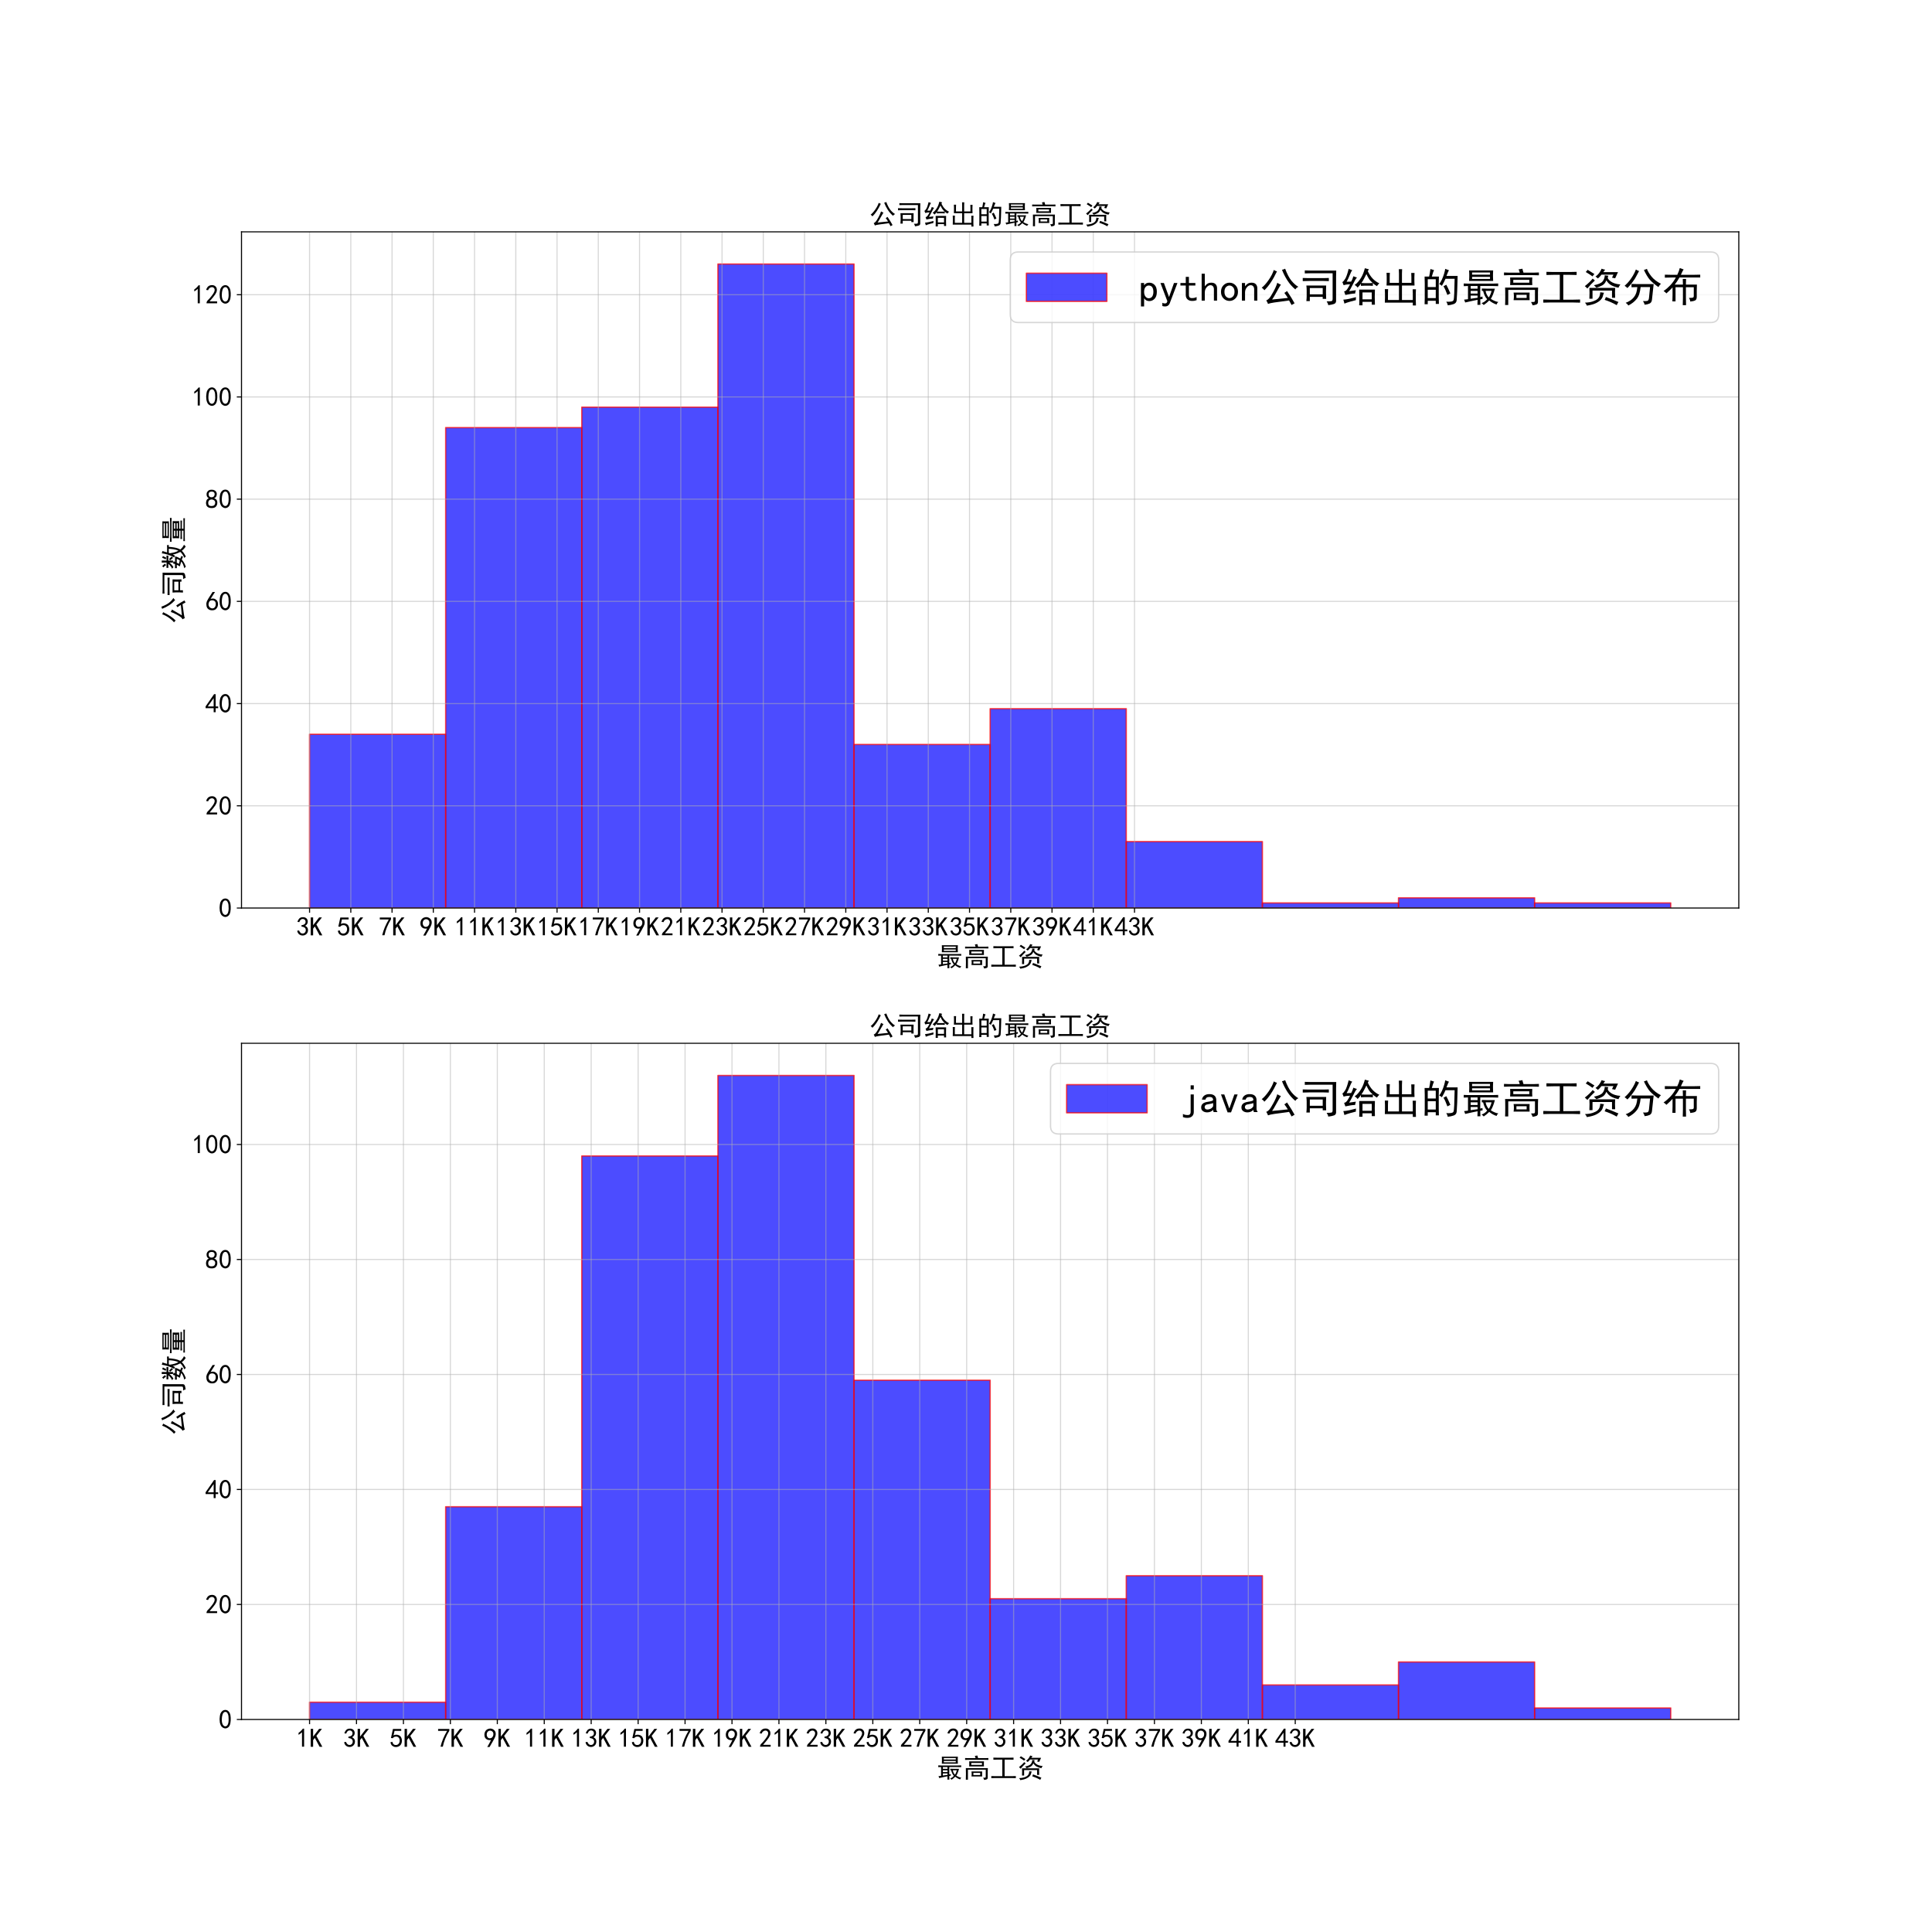 <?xml version="1.0" encoding="utf-8" standalone="no"?>
<!DOCTYPE svg PUBLIC "-//W3C//DTD SVG 1.1//EN"
  "http://www.w3.org/Graphics/SVG/1.1/DTD/svg11.dtd">
<!-- Created with matplotlib (https://matplotlib.org/) -->
<svg height="1440pt" version="1.1" viewBox="0 0 1440 1440" width="1440pt" xmlns="http://www.w3.org/2000/svg" xmlns:xlink="http://www.w3.org/1999/xlink">
 <defs>
  <style type="text/css">*{stroke-linecap:butt;stroke-linejoin:round;}</style>
 </defs>
 <g id="figure_1">
  <g id="patch_1">
   <path d="M 0 1440 
L 1440 1440 
L 1440 0 
L 0 0 
z
" style="fill:#ffffff;"/>
  </g>
  <g id="axes_1">
   <g id="patch_2">
    <path d="M 180 676.8 
L 1296 676.8 
L 1296 172.8 
L 180 172.8 
z
" style="fill:#ffffff;"/>
   </g>
   <g id="patch_3">
    <path clip-path="url(#pca35ef8d6e)" d="M 230.727 676.8 
L 332.182 676.8 
L 332.182 547.276 
L 230.727 547.276 
z
" style="fill:#0000ff;opacity:0.7;stroke:#ff0000;stroke-linejoin:miter;"/>
   </g>
   <g id="patch_4">
    <path clip-path="url(#pca35ef8d6e)" d="M 332.182 676.8 
L 433.636 676.8 
L 433.636 318.705 
L 332.182 318.705 
z
" style="fill:#0000ff;opacity:0.7;stroke:#ff0000;stroke-linejoin:miter;"/>
   </g>
   <g id="patch_5">
    <path clip-path="url(#pca35ef8d6e)" d="M 433.636 676.8 
L 535.091 676.8 
L 535.091 303.467 
L 433.636 303.467 
z
" style="fill:#0000ff;opacity:0.7;stroke:#ff0000;stroke-linejoin:miter;"/>
   </g>
   <g id="patch_6">
    <path clip-path="url(#pca35ef8d6e)" d="M 535.091 676.8 
L 636.545 676.8 
L 636.545 196.8 
L 535.091 196.8 
z
" style="fill:#0000ff;opacity:0.7;stroke:#ff0000;stroke-linejoin:miter;"/>
   </g>
   <g id="patch_7">
    <path clip-path="url(#pca35ef8d6e)" d="M 636.545 676.8 
L 738 676.8 
L 738 554.895 
L 636.545 554.895 
z
" style="fill:#0000ff;opacity:0.7;stroke:#ff0000;stroke-linejoin:miter;"/>
   </g>
   <g id="patch_8">
    <path clip-path="url(#pca35ef8d6e)" d="M 738 676.8 
L 839.455 676.8 
L 839.455 528.229 
L 738 528.229 
z
" style="fill:#0000ff;opacity:0.7;stroke:#ff0000;stroke-linejoin:miter;"/>
   </g>
   <g id="patch_9">
    <path clip-path="url(#pca35ef8d6e)" d="M 839.455 676.8 
L 940.909 676.8 
L 940.909 627.276 
L 839.455 627.276 
z
" style="fill:#0000ff;opacity:0.7;stroke:#ff0000;stroke-linejoin:miter;"/>
   </g>
   <g id="patch_10">
    <path clip-path="url(#pca35ef8d6e)" d="M 940.909 676.8 
L 1042.364 676.8 
L 1042.364 672.99 
L 940.909 672.99 
z
" style="fill:#0000ff;opacity:0.7;stroke:#ff0000;stroke-linejoin:miter;"/>
   </g>
   <g id="patch_11">
    <path clip-path="url(#pca35ef8d6e)" d="M 1042.364 676.8 
L 1143.818 676.8 
L 1143.818 669.181 
L 1042.364 669.181 
z
" style="fill:#0000ff;opacity:0.7;stroke:#ff0000;stroke-linejoin:miter;"/>
   </g>
   <g id="patch_12">
    <path clip-path="url(#pca35ef8d6e)" d="M 1143.818 676.8 
L 1245.273 676.8 
L 1245.273 672.99 
L 1143.818 672.99 
z
" style="fill:#0000ff;opacity:0.7;stroke:#ff0000;stroke-linejoin:miter;"/>
   </g>
   <g id="matplotlib.axis_1">
    <g id="xtick_1">
     <g id="line2d_1">
      <path clip-path="url(#pca35ef8d6e)" d="M 230.727 676.8 
L 230.727 172.8 
" style="fill:none;stroke:#b0b0b0;stroke-linecap:square;stroke-opacity:0.5;stroke-width:0.8;"/>
     </g>
     <g id="line2d_2">
      <defs>
       <path d="M 0 0 
L 0 3.5 
" id="m16982f07ce" style="stroke:#000000;stroke-width:0.8;"/>
      </defs>
      <g>
       <use style="stroke:#000000;stroke-width:0.8;" x="230.727" xlink:href="#m16982f07ce" y="676.8"/>
      </g>
     </g>
     <g id="text_1">
      <!-- 3K -->
      <g transform="translate(220.727 697.55)scale(0.2 -0.2)">
       <defs>
        <path d="M 3.906 19.141 
L 10.938 20.312 
Q 12.5 15.234 16.016 11.906 
Q 19.531 8.594 24.797 8.781 
Q 30.078 8.984 33.203 13.078 
Q 36.328 17.188 35.938 22.453 
Q 35.547 27.734 31.828 30.656 
Q 28.125 33.594 19.922 34.766 
L 19.922 39.844 
Q 28.125 40.625 31.828 44.141 
Q 35.547 47.656 35.156 53.312 
Q 34.766 58.984 30.078 61.516 
Q 25.391 64.062 20.109 62.109 
Q 14.844 60.156 11.719 51.172 
L 4.688 52.344 
Q 7.031 59.375 11.125 64.062 
Q 15.234 68.75 22.266 69.531 
Q 29.297 70.312 34.562 67.766 
Q 39.844 65.234 41.984 59.953 
Q 44.141 54.688 42.578 48.438 
Q 41.016 42.188 33.594 37.5 
Q 39.062 35.156 41.984 30.469 
Q 44.922 25.781 43.938 18.156 
Q 42.969 10.547 37.109 5.859 
Q 31.25 1.172 23.828 1.359 
Q 16.406 1.562 10.938 6.047 
Q 5.469 10.547 3.906 19.141 
z
" id="SimHei-51"/>
        <path d="M 47.656 1.953 
L 37.5 1.953 
L 19.531 35.156 
L 13.281 26.953 
L 13.281 1.953 
L 4.297 1.953 
L 4.297 68.75 
L 13.281 68.75 
L 13.281 39.844 
L 35.547 68.75 
L 46.094 68.75 
L 25.391 42.578 
z
" id="SimHei-75"/>
       </defs>
       <use xlink:href="#SimHei-51"/>
       <use x="50" xlink:href="#SimHei-75"/>
      </g>
     </g>
    </g>
    <g id="xtick_2">
     <g id="line2d_3">
      <path clip-path="url(#pca35ef8d6e)" d="M 261.471 676.8 
L 261.471 172.8 
" style="fill:none;stroke:#b0b0b0;stroke-linecap:square;stroke-opacity:0.5;stroke-width:0.8;"/>
     </g>
     <g id="line2d_4">
      <g>
       <use style="stroke:#000000;stroke-width:0.8;" x="261.471" xlink:href="#m16982f07ce" y="676.8"/>
      </g>
     </g>
     <g id="text_2">
      <!-- 5K -->
      <g transform="translate(251.471 697.55)scale(0.2 -0.2)">
       <defs>
        <path d="M 8.594 20.703 
Q 11.328 10.156 17.969 8.984 
Q 24.609 7.812 28.703 10.344 
Q 32.812 12.891 34.562 16.984 
Q 36.328 21.094 36.125 26.172 
Q 35.938 31.25 33.391 34.766 
Q 30.859 38.281 26.953 39.453 
Q 23.047 40.625 18.156 39.453 
Q 13.281 38.281 10.156 33.984 
L 3.516 34.766 
Q 4.297 37.109 10.938 68.359 
L 41.797 68.359 
L 41.797 61.328 
L 16.797 61.328 
Q 14.844 50.781 12.891 44.531 
Q 18.75 47.266 23.828 47.062 
Q 28.906 46.875 33.594 44.719 
Q 38.281 42.578 40.422 38.859 
Q 42.578 35.156 43.547 31.438 
Q 44.531 27.734 44.328 23.438 
Q 44.141 19.141 42.578 14.641 
Q 41.016 10.156 37.891 7.219 
Q 34.766 4.297 30.266 2.531 
Q 25.781 0.781 19.922 1.172 
Q 14.062 1.562 8.781 5.469 
Q 3.516 9.375 1.562 18.75 
z
" id="SimHei-53"/>
       </defs>
       <use xlink:href="#SimHei-53"/>
       <use x="50" xlink:href="#SimHei-75"/>
      </g>
     </g>
    </g>
    <g id="xtick_3">
     <g id="line2d_5">
      <path clip-path="url(#pca35ef8d6e)" d="M 292.215 676.8 
L 292.215 172.8 
" style="fill:none;stroke:#b0b0b0;stroke-linecap:square;stroke-opacity:0.5;stroke-width:0.8;"/>
     </g>
     <g id="line2d_6">
      <g>
       <use style="stroke:#000000;stroke-width:0.8;" x="292.215" xlink:href="#m16982f07ce" y="676.8"/>
      </g>
     </g>
     <g id="text_3">
      <!-- 7K -->
      <g transform="translate(282.215 697.55)scale(0.2 -0.2)">
       <defs>
        <path d="M 13.281 2.344 
Q 20.312 32.031 37.891 61.328 
L 4.297 61.328 
L 4.297 68.359 
L 46.094 68.359 
L 46.094 61.719 
Q 27.734 32.031 21.875 2.344 
L 13.281 2.344 
z
" id="SimHei-55"/>
       </defs>
       <use xlink:href="#SimHei-55"/>
       <use x="50" xlink:href="#SimHei-75"/>
      </g>
     </g>
    </g>
    <g id="xtick_4">
     <g id="line2d_7">
      <path clip-path="url(#pca35ef8d6e)" d="M 322.959 676.8 
L 322.959 172.8 
" style="fill:none;stroke:#b0b0b0;stroke-linecap:square;stroke-opacity:0.5;stroke-width:0.8;"/>
     </g>
     <g id="line2d_8">
      <g>
       <use style="stroke:#000000;stroke-width:0.8;" x="322.959" xlink:href="#m16982f07ce" y="676.8"/>
      </g>
     </g>
     <g id="text_4">
      <!-- 9K -->
      <g transform="translate(312.959 697.55)scale(0.2 -0.2)">
       <defs>
        <path d="M 12.5 1.172 
Q 21.094 15.625 26.562 27.344 
Q 16.797 25.781 10.344 29.875 
Q 3.906 33.984 2.531 41.016 
Q 1.172 48.047 2.734 53.703 
Q 4.297 59.375 7.609 63.078 
Q 10.938 66.797 15.625 68.359 
Q 20.312 69.922 24.016 69.922 
Q 27.734 69.922 31.641 68.359 
Q 35.547 66.797 38.672 63.672 
Q 41.797 60.547 42.969 57.219 
Q 44.141 53.906 44.141 48.625 
Q 44.141 43.359 40.234 35.156 
Q 36.328 26.953 21.094 1.172 
z
M 9.766 50 
Q 10.938 39.844 14.641 36.516 
Q 18.359 33.203 22.656 33.594 
Q 26.953 33.984 29.484 35.938 
Q 32.031 37.891 34.375 42.578 
Q 35.938 48.438 35.156 52.531 
Q 34.375 56.641 31.047 59.375 
Q 27.734 62.109 23.828 62.109 
Q 21.484 62.5 17.766 60.938 
Q 14.062 59.375 11.906 54.688 
Q 9.766 50 10.938 39.844 
z
" id="SimHei-57"/>
       </defs>
       <use xlink:href="#SimHei-57"/>
       <use x="50" xlink:href="#SimHei-75"/>
      </g>
     </g>
    </g>
    <g id="xtick_5">
     <g id="line2d_9">
      <path clip-path="url(#pca35ef8d6e)" d="M 353.702 676.8 
L 353.702 172.8 
" style="fill:none;stroke:#b0b0b0;stroke-linecap:square;stroke-opacity:0.5;stroke-width:0.8;"/>
     </g>
     <g id="line2d_10">
      <g>
       <use style="stroke:#000000;stroke-width:0.8;" x="353.702" xlink:href="#m16982f07ce" y="676.8"/>
      </g>
     </g>
     <g id="text_5">
      <!-- 11K -->
      <g transform="translate(338.702 697.55)scale(0.2 -0.2)">
       <defs>
        <path d="M 21.875 56.25 
Q 16.797 51.172 8.984 46.484 
L 8.984 53.906 
Q 18.75 60.547 25 69.531 
L 29.688 69.531 
L 29.688 2.344 
L 21.875 2.344 
z
" id="SimHei-49"/>
       </defs>
       <use xlink:href="#SimHei-49"/>
       <use x="50" xlink:href="#SimHei-49"/>
       <use x="100" xlink:href="#SimHei-75"/>
      </g>
     </g>
    </g>
    <g id="xtick_6">
     <g id="line2d_11">
      <path clip-path="url(#pca35ef8d6e)" d="M 384.446 676.8 
L 384.446 172.8 
" style="fill:none;stroke:#b0b0b0;stroke-linecap:square;stroke-opacity:0.5;stroke-width:0.8;"/>
     </g>
     <g id="line2d_12">
      <g>
       <use style="stroke:#000000;stroke-width:0.8;" x="384.446" xlink:href="#m16982f07ce" y="676.8"/>
      </g>
     </g>
     <g id="text_6">
      <!-- 13K -->
      <g transform="translate(369.446 697.55)scale(0.2 -0.2)">
       <use xlink:href="#SimHei-49"/>
       <use x="50" xlink:href="#SimHei-51"/>
       <use x="100" xlink:href="#SimHei-75"/>
      </g>
     </g>
    </g>
    <g id="xtick_7">
     <g id="line2d_13">
      <path clip-path="url(#pca35ef8d6e)" d="M 415.19 676.8 
L 415.19 172.8 
" style="fill:none;stroke:#b0b0b0;stroke-linecap:square;stroke-opacity:0.5;stroke-width:0.8;"/>
     </g>
     <g id="line2d_14">
      <g>
       <use style="stroke:#000000;stroke-width:0.8;" x="415.19" xlink:href="#m16982f07ce" y="676.8"/>
      </g>
     </g>
     <g id="text_7">
      <!-- 15K -->
      <g transform="translate(400.19 697.55)scale(0.2 -0.2)">
       <use xlink:href="#SimHei-49"/>
       <use x="50" xlink:href="#SimHei-53"/>
       <use x="100" xlink:href="#SimHei-75"/>
      </g>
     </g>
    </g>
    <g id="xtick_8">
     <g id="line2d_15">
      <path clip-path="url(#pca35ef8d6e)" d="M 445.934 676.8 
L 445.934 172.8 
" style="fill:none;stroke:#b0b0b0;stroke-linecap:square;stroke-opacity:0.5;stroke-width:0.8;"/>
     </g>
     <g id="line2d_16">
      <g>
       <use style="stroke:#000000;stroke-width:0.8;" x="445.934" xlink:href="#m16982f07ce" y="676.8"/>
      </g>
     </g>
     <g id="text_8">
      <!-- 17K -->
      <g transform="translate(430.934 697.55)scale(0.2 -0.2)">
       <use xlink:href="#SimHei-49"/>
       <use x="50" xlink:href="#SimHei-55"/>
       <use x="100" xlink:href="#SimHei-75"/>
      </g>
     </g>
    </g>
    <g id="xtick_9">
     <g id="line2d_17">
      <path clip-path="url(#pca35ef8d6e)" d="M 476.678 676.8 
L 476.678 172.8 
" style="fill:none;stroke:#b0b0b0;stroke-linecap:square;stroke-opacity:0.5;stroke-width:0.8;"/>
     </g>
     <g id="line2d_18">
      <g>
       <use style="stroke:#000000;stroke-width:0.8;" x="476.678" xlink:href="#m16982f07ce" y="676.8"/>
      </g>
     </g>
     <g id="text_9">
      <!-- 19K -->
      <g transform="translate(461.678 697.55)scale(0.2 -0.2)">
       <use xlink:href="#SimHei-49"/>
       <use x="50" xlink:href="#SimHei-57"/>
       <use x="100" xlink:href="#SimHei-75"/>
      </g>
     </g>
    </g>
    <g id="xtick_10">
     <g id="line2d_19">
      <path clip-path="url(#pca35ef8d6e)" d="M 507.421 676.8 
L 507.421 172.8 
" style="fill:none;stroke:#b0b0b0;stroke-linecap:square;stroke-opacity:0.5;stroke-width:0.8;"/>
     </g>
     <g id="line2d_20">
      <g>
       <use style="stroke:#000000;stroke-width:0.8;" x="507.421" xlink:href="#m16982f07ce" y="676.8"/>
      </g>
     </g>
     <g id="text_10">
      <!-- 21K -->
      <g transform="translate(492.421 697.55)scale(0.2 -0.2)">
       <defs>
        <path d="M 4.688 3.906 
Q 5.078 9.766 10.156 14.453 
Q 15.234 19.141 23.047 29.094 
Q 30.859 39.062 33.203 44.531 
Q 35.547 50 34.953 53.906 
Q 34.375 57.812 31.25 60.344 
Q 28.125 62.891 24.016 62.5 
Q 19.922 62.109 16.203 59.375 
Q 12.5 56.641 10.547 51.172 
L 3.125 52.344 
Q 6.25 61.328 11.125 65.422 
Q 16.016 69.531 22.656 69.922 
Q 26.562 70.312 29.688 69.719 
Q 32.812 69.141 36.125 66.984 
Q 39.453 64.844 41.594 60.547 
Q 43.75 56.25 43.156 50.188 
Q 42.578 44.141 37.109 35.734 
Q 31.641 27.344 16.016 9.375 
L 44.141 9.375 
L 44.141 2.344 
L 4.688 2.344 
z
" id="SimHei-50"/>
       </defs>
       <use xlink:href="#SimHei-50"/>
       <use x="50" xlink:href="#SimHei-49"/>
       <use x="100" xlink:href="#SimHei-75"/>
      </g>
     </g>
    </g>
    <g id="xtick_11">
     <g id="line2d_21">
      <path clip-path="url(#pca35ef8d6e)" d="M 538.165 676.8 
L 538.165 172.8 
" style="fill:none;stroke:#b0b0b0;stroke-linecap:square;stroke-opacity:0.5;stroke-width:0.8;"/>
     </g>
     <g id="line2d_22">
      <g>
       <use style="stroke:#000000;stroke-width:0.8;" x="538.165" xlink:href="#m16982f07ce" y="676.8"/>
      </g>
     </g>
     <g id="text_11">
      <!-- 23K -->
      <g transform="translate(523.165 697.55)scale(0.2 -0.2)">
       <use xlink:href="#SimHei-50"/>
       <use x="50" xlink:href="#SimHei-51"/>
       <use x="100" xlink:href="#SimHei-75"/>
      </g>
     </g>
    </g>
    <g id="xtick_12">
     <g id="line2d_23">
      <path clip-path="url(#pca35ef8d6e)" d="M 568.909 676.8 
L 568.909 172.8 
" style="fill:none;stroke:#b0b0b0;stroke-linecap:square;stroke-opacity:0.5;stroke-width:0.8;"/>
     </g>
     <g id="line2d_24">
      <g>
       <use style="stroke:#000000;stroke-width:0.8;" x="568.909" xlink:href="#m16982f07ce" y="676.8"/>
      </g>
     </g>
     <g id="text_12">
      <!-- 25K -->
      <g transform="translate(553.909 697.55)scale(0.2 -0.2)">
       <use xlink:href="#SimHei-50"/>
       <use x="50" xlink:href="#SimHei-53"/>
       <use x="100" xlink:href="#SimHei-75"/>
      </g>
     </g>
    </g>
    <g id="xtick_13">
     <g id="line2d_25">
      <path clip-path="url(#pca35ef8d6e)" d="M 599.653 676.8 
L 599.653 172.8 
" style="fill:none;stroke:#b0b0b0;stroke-linecap:square;stroke-opacity:0.5;stroke-width:0.8;"/>
     </g>
     <g id="line2d_26">
      <g>
       <use style="stroke:#000000;stroke-width:0.8;" x="599.653" xlink:href="#m16982f07ce" y="676.8"/>
      </g>
     </g>
     <g id="text_13">
      <!-- 27K -->
      <g transform="translate(584.653 697.55)scale(0.2 -0.2)">
       <use xlink:href="#SimHei-50"/>
       <use x="50" xlink:href="#SimHei-55"/>
       <use x="100" xlink:href="#SimHei-75"/>
      </g>
     </g>
    </g>
    <g id="xtick_14">
     <g id="line2d_27">
      <path clip-path="url(#pca35ef8d6e)" d="M 630.397 676.8 
L 630.397 172.8 
" style="fill:none;stroke:#b0b0b0;stroke-linecap:square;stroke-opacity:0.5;stroke-width:0.8;"/>
     </g>
     <g id="line2d_28">
      <g>
       <use style="stroke:#000000;stroke-width:0.8;" x="630.397" xlink:href="#m16982f07ce" y="676.8"/>
      </g>
     </g>
     <g id="text_14">
      <!-- 29K -->
      <g transform="translate(615.397 697.55)scale(0.2 -0.2)">
       <use xlink:href="#SimHei-50"/>
       <use x="50" xlink:href="#SimHei-57"/>
       <use x="100" xlink:href="#SimHei-75"/>
      </g>
     </g>
    </g>
    <g id="xtick_15">
     <g id="line2d_29">
      <path clip-path="url(#pca35ef8d6e)" d="M 661.14 676.8 
L 661.14 172.8 
" style="fill:none;stroke:#b0b0b0;stroke-linecap:square;stroke-opacity:0.5;stroke-width:0.8;"/>
     </g>
     <g id="line2d_30">
      <g>
       <use style="stroke:#000000;stroke-width:0.8;" x="661.14" xlink:href="#m16982f07ce" y="676.8"/>
      </g>
     </g>
     <g id="text_15">
      <!-- 31K -->
      <g transform="translate(646.14 697.55)scale(0.2 -0.2)">
       <use xlink:href="#SimHei-51"/>
       <use x="50" xlink:href="#SimHei-49"/>
       <use x="100" xlink:href="#SimHei-75"/>
      </g>
     </g>
    </g>
    <g id="xtick_16">
     <g id="line2d_31">
      <path clip-path="url(#pca35ef8d6e)" d="M 691.884 676.8 
L 691.884 172.8 
" style="fill:none;stroke:#b0b0b0;stroke-linecap:square;stroke-opacity:0.5;stroke-width:0.8;"/>
     </g>
     <g id="line2d_32">
      <g>
       <use style="stroke:#000000;stroke-width:0.8;" x="691.884" xlink:href="#m16982f07ce" y="676.8"/>
      </g>
     </g>
     <g id="text_16">
      <!-- 33K -->
      <g transform="translate(676.884 697.55)scale(0.2 -0.2)">
       <use xlink:href="#SimHei-51"/>
       <use x="50" xlink:href="#SimHei-51"/>
       <use x="100" xlink:href="#SimHei-75"/>
      </g>
     </g>
    </g>
    <g id="xtick_17">
     <g id="line2d_33">
      <path clip-path="url(#pca35ef8d6e)" d="M 722.628 676.8 
L 722.628 172.8 
" style="fill:none;stroke:#b0b0b0;stroke-linecap:square;stroke-opacity:0.5;stroke-width:0.8;"/>
     </g>
     <g id="line2d_34">
      <g>
       <use style="stroke:#000000;stroke-width:0.8;" x="722.628" xlink:href="#m16982f07ce" y="676.8"/>
      </g>
     </g>
     <g id="text_17">
      <!-- 35K -->
      <g transform="translate(707.628 697.55)scale(0.2 -0.2)">
       <use xlink:href="#SimHei-51"/>
       <use x="50" xlink:href="#SimHei-53"/>
       <use x="100" xlink:href="#SimHei-75"/>
      </g>
     </g>
    </g>
    <g id="xtick_18">
     <g id="line2d_35">
      <path clip-path="url(#pca35ef8d6e)" d="M 753.372 676.8 
L 753.372 172.8 
" style="fill:none;stroke:#b0b0b0;stroke-linecap:square;stroke-opacity:0.5;stroke-width:0.8;"/>
     </g>
     <g id="line2d_36">
      <g>
       <use style="stroke:#000000;stroke-width:0.8;" x="753.372" xlink:href="#m16982f07ce" y="676.8"/>
      </g>
     </g>
     <g id="text_18">
      <!-- 37K -->
      <g transform="translate(738.372 697.55)scale(0.2 -0.2)">
       <use xlink:href="#SimHei-51"/>
       <use x="50" xlink:href="#SimHei-55"/>
       <use x="100" xlink:href="#SimHei-75"/>
      </g>
     </g>
    </g>
    <g id="xtick_19">
     <g id="line2d_37">
      <path clip-path="url(#pca35ef8d6e)" d="M 784.116 676.8 
L 784.116 172.8 
" style="fill:none;stroke:#b0b0b0;stroke-linecap:square;stroke-opacity:0.5;stroke-width:0.8;"/>
     </g>
     <g id="line2d_38">
      <g>
       <use style="stroke:#000000;stroke-width:0.8;" x="784.116" xlink:href="#m16982f07ce" y="676.8"/>
      </g>
     </g>
     <g id="text_19">
      <!-- 39K -->
      <g transform="translate(769.116 697.55)scale(0.2 -0.2)">
       <use xlink:href="#SimHei-51"/>
       <use x="50" xlink:href="#SimHei-57"/>
       <use x="100" xlink:href="#SimHei-75"/>
      </g>
     </g>
    </g>
    <g id="xtick_20">
     <g id="line2d_39">
      <path clip-path="url(#pca35ef8d6e)" d="M 814.86 676.8 
L 814.86 172.8 
" style="fill:none;stroke:#b0b0b0;stroke-linecap:square;stroke-opacity:0.5;stroke-width:0.8;"/>
     </g>
     <g id="line2d_40">
      <g>
       <use style="stroke:#000000;stroke-width:0.8;" x="814.86" xlink:href="#m16982f07ce" y="676.8"/>
      </g>
     </g>
     <g id="text_20">
      <!-- 41K -->
      <g transform="translate(799.86 697.55)scale(0.2 -0.2)">
       <defs>
        <path d="M 31.25 17.188 
L 1.172 17.188 
L 1.172 23.828 
L 32.812 69.531 
L 38.672 69.531 
L 38.672 23.828 
L 48.047 23.828 
L 48.047 17.188 
L 38.672 17.188 
L 38.672 2.344 
L 31.25 2.344 
z
M 31.25 23.828 
L 31.25 54.688 
L 9.375 23.828 
z
" id="SimHei-52"/>
       </defs>
       <use xlink:href="#SimHei-52"/>
       <use x="50" xlink:href="#SimHei-49"/>
       <use x="100" xlink:href="#SimHei-75"/>
      </g>
     </g>
    </g>
    <g id="xtick_21">
     <g id="line2d_41">
      <path clip-path="url(#pca35ef8d6e)" d="M 845.603 676.8 
L 845.603 172.8 
" style="fill:none;stroke:#b0b0b0;stroke-linecap:square;stroke-opacity:0.5;stroke-width:0.8;"/>
     </g>
     <g id="line2d_42">
      <g>
       <use style="stroke:#000000;stroke-width:0.8;" x="845.603" xlink:href="#m16982f07ce" y="676.8"/>
      </g>
     </g>
     <g id="text_21">
      <!-- 43K -->
      <g transform="translate(830.603 697.55)scale(0.2 -0.2)">
       <use xlink:href="#SimHei-52"/>
       <use x="50" xlink:href="#SimHei-51"/>
       <use x="100" xlink:href="#SimHei-75"/>
      </g>
     </g>
    </g>
    <g id="text_22">
     <!-- 最高工资 -->
     <g transform="translate(698 719.909)scale(0.2 -0.2)">
      <defs>
       <path d="M 7.422 4.297 
Q 10.547 4.688 17.188 5.469 
L 17.188 38.281 
Q 12.109 38.281 6.641 37.891 
L 6.641 44.531 
Q 12.109 44.141 17.578 44.141 
L 78.516 44.141 
Q 85.547 44.141 92.188 44.531 
L 92.188 37.891 
Q 85.547 38.281 78.516 38.281 
L 47.656 38.281 
L 47.656 10.547 
L 53.125 12.109 
Q 53.125 8.594 53.516 6.25 
Q 50.391 5.469 47.656 5.078 
Q 47.656 -1.953 48.047 -8.594 
L 40.625 -8.594 
Q 41.016 -1.953 41.016 3.906 
Q 36.719 3.125 28.312 1.359 
Q 19.922 -0.391 10.156 -2.734 
Q 8.984 1.562 7.422 4.297 
z
M 79.688 76.953 
Q 79.297 71.875 79.297 67.578 
L 79.297 60.547 
Q 79.297 56.25 79.688 50.781 
L 19.922 50.781 
Q 20.312 56.25 20.312 60.547 
L 20.312 67.578 
Q 20.312 71.875 19.922 76.953 
L 79.688 76.953 
z
M 51.562 32.031 
Q 58.594 31.641 64.453 31.641 
L 83.984 31.641 
Q 79.688 15.234 73.828 6.25 
Q 83.594 0 92.578 -1.562 
Q 89.062 -4.297 88.281 -7.812 
Q 78.516 -4.688 69.922 2.344 
Q 64.844 -3.125 56.25 -8.984 
Q 54.688 -6.641 50.781 -4.297 
Q 58.984 -1.562 64.844 5.469 
Q 58.203 12.109 54.688 26.172 
L 51.562 26.172 
z
M 71.875 66.406 
L 71.875 71.875 
L 27.344 71.875 
L 27.344 66.406 
z
M 71.875 55.859 
L 71.875 60.938 
L 27.344 60.938 
L 27.344 55.859 
z
M 60.938 26.172 
Q 62.5 16.797 68.75 9.766 
Q 73.438 16.406 75.781 26.172 
L 60.938 26.172 
z
M 41.016 19.531 
L 41.016 26.172 
L 23.828 26.172 
L 23.828 19.531 
z
M 41.016 8.984 
L 41.016 14.453 
L 23.828 14.453 
L 23.828 6.641 
z
M 41.016 31.641 
L 41.016 38.281 
L 23.828 38.281 
L 23.828 31.641 
z
" id="SimHei-26368"/>
       <path d="M 91.016 -0.391 
Q 91.406 -6.25 86.719 -7.812 
Q 82.031 -9.375 77.734 -9.766 
Q 76.172 -5.078 73.828 -1.562 
Q 77.734 -1.562 80.859 -1.359 
Q 83.984 -1.172 83.594 3.906 
L 83.594 28.516 
L 17.188 28.516 
L 17.188 -8.984 
L 9.375 -8.984 
Q 9.766 -3.516 9.766 13.281 
Q 9.766 30.469 9.375 34.375 
L 91.406 34.375 
Q 91.016 28.906 91.016 22.266 
z
M 76.953 59.375 
Q 76.562 54.297 76.562 49.609 
Q 76.562 45.312 76.953 40.625 
L 21.875 40.625 
Q 22.266 44.141 22.266 49.609 
Q 22.266 55.078 21.875 59.375 
L 76.953 59.375 
z
M 70.312 21.875 
Q 69.922 17.578 69.922 12.5 
Q 69.922 7.812 70.312 3.125 
L 30.469 3.125 
Q 31.25 7.812 31.25 12.5 
Q 31.25 17.578 30.469 21.875 
L 70.312 21.875 
z
M 6.641 71.875 
Q 11.719 71.484 17.578 71.484 
L 45.703 71.484 
Q 44.531 76.172 42.969 79.688 
Q 47.656 80.078 52.344 81.25 
Q 53.125 77.344 55.078 71.484 
L 82.031 71.484 
Q 87.5 71.484 93.359 71.875 
L 93.359 64.844 
Q 87.5 65.234 78.906 65.234 
L 17.969 65.234 
Q 11.719 65.234 6.641 64.844 
z
M 69.531 46.484 
L 69.531 53.516 
L 29.688 53.516 
L 29.688 46.484 
z
M 62.891 8.594 
L 62.891 16.406 
L 37.5 16.406 
L 37.5 8.594 
z
" id="SimHei-39640"/>
       <path d="M 69.922 73.047 
Q 79.297 73.047 87.109 73.438 
L 87.109 65.625 
Q 79.297 66.016 69.922 66.016 
L 53.906 66.016 
L 53.906 4.297 
L 79.297 4.297 
Q 88.281 4.297 95.703 4.688 
L 95.703 -3.125 
Q 88.281 -2.734 79.688 -2.734 
L 19.141 -2.734 
Q 10.547 -2.734 4.297 -3.125 
L 4.297 4.688 
Q 10.938 4.297 19.531 4.297 
L 45.312 4.297 
L 45.312 66.016 
L 29.688 66.016 
Q 19.531 66.016 12.109 65.625 
L 12.109 73.438 
Q 19.531 73.047 29.688 73.047 
z
" id="SimHei-24037"/>
       <path d="M 82.812 33.594 
Q 82.422 28.516 82.422 22.656 
Q 82.422 16.797 82.812 8.984 
L 75 8.984 
L 75 26.953 
L 26.562 26.953 
L 26.562 6.641 
L 18.75 6.641 
Q 19.141 15.625 19.141 21.484 
Q 19.141 27.734 18.75 33.594 
L 82.812 33.594 
z
M 66.016 63.672 
Q 63.281 58.984 65.625 55.656 
Q 67.969 52.344 72.062 49.406 
Q 76.172 46.484 82.219 44.531 
Q 88.281 42.578 95.703 42.188 
Q 92.578 37.891 91.016 33.984 
Q 81.25 35.938 73.625 39.844 
Q 66.016 43.75 60.938 52.344 
Q 57.422 43.359 50.781 39.844 
Q 44.141 36.328 36.328 33.984 
Q 33.203 37.5 30.078 40.234 
Q 46.484 43.359 51.562 49.609 
Q 56.641 55.859 57.031 64.844 
L 66.016 63.672 
z
M 48.828 66.406 
Q 44.141 60.156 39.844 57.031 
Q 37.109 59.766 33.984 61.719 
Q 38.672 64.844 42.766 70.109 
Q 46.875 75.391 49.219 81.25 
Q 52.734 79.688 57.812 78.906 
Q 55.859 75.391 53.125 72.656 
L 89.844 72.656 
Q 88.672 70.312 82.812 57.422 
Q 78.125 58.594 75 58.984 
Q 76.953 63.281 78.516 66.406 
L 48.828 66.406 
z
M 55.078 21.484 
Q 53.125 17.188 52.141 12.891 
Q 51.172 8.594 47.062 4.094 
Q 42.969 -0.391 35.156 -4.297 
Q 27.344 -8.203 12.5 -10.547 
Q 11.328 -6.641 7.812 -3.125 
Q 19.141 -2.734 26.75 -0.188 
Q 34.375 2.344 38.281 5.469 
Q 42.188 8.594 43.938 13.078 
Q 45.703 17.578 45.703 22.656 
Q 50.391 21.875 55.078 21.484 
z
M 59.766 10.938 
Q 67.188 8.203 74.219 5.469 
Q 81.25 2.734 91.016 -1.562 
Q 88.672 -4.688 86.719 -9.375 
Q 79.297 -5.078 72.062 -1.953 
Q 64.844 1.172 56.641 3.906 
Q 58.594 7.031 59.766 10.938 
z
M 32.422 51.953 
Q 22.656 42.969 13.672 32.031 
Q 9.766 36.328 7.422 37.891 
Q 19.922 47.656 26.953 56.641 
Q 28.906 54.688 32.422 51.953 
z
M 26.562 62.109 
Q 20.312 66.797 9.766 73.047 
Q 12.5 75.781 14.453 78.516 
Q 17.969 76.172 31.25 67.969 
Q 28.906 65.625 26.562 62.109 
z
" id="SimHei-36164"/>
      </defs>
      <use xlink:href="#SimHei-26368"/>
      <use x="100" xlink:href="#SimHei-39640"/>
      <use x="200" xlink:href="#SimHei-24037"/>
      <use x="300" xlink:href="#SimHei-36164"/>
     </g>
    </g>
   </g>
   <g id="matplotlib.axis_2">
    <g id="ytick_1">
     <g id="line2d_43">
      <path clip-path="url(#pca35ef8d6e)" d="M 180 676.8 
L 1296 676.8 
" style="fill:none;stroke:#b0b0b0;stroke-linecap:square;stroke-opacity:0.5;stroke-width:0.8;"/>
     </g>
     <g id="line2d_44">
      <defs>
       <path d="M 0 0 
L -3.5 0 
" id="m3344208535" style="stroke:#000000;stroke-width:0.8;"/>
      </defs>
      <g>
       <use style="stroke:#000000;stroke-width:0.8;" x="180" xlink:href="#m3344208535" y="676.8"/>
      </g>
     </g>
     <g id="text_23">
      <!-- 0 -->
      <g transform="translate(163 683.675)scale(0.2 -0.2)">
       <defs>
        <path d="M 3.125 29.297 
Q 3.906 50 6.438 56.047 
Q 8.984 62.109 13.672 66.016 
Q 18.359 69.922 25.188 69.922 
Q 32.031 69.922 37.109 64.25 
Q 42.188 58.594 43.75 50 
Q 45.312 41.406 44.719 30.266 
Q 44.141 19.141 40.812 12.109 
Q 37.5 5.078 30.859 2.344 
Q 24.219 -0.391 17.578 2.922 
Q 10.938 6.25 8.203 11.719 
Q 5.469 17.188 4.297 23.234 
Q 3.125 29.297 3.906 50 
z
M 12.891 52.734 
Q 10.547 31.25 12.5 22.844 
Q 14.453 14.453 18.938 10.938 
Q 23.438 7.422 28.125 9.562 
Q 32.812 11.719 34.953 18.156 
Q 37.109 24.609 37.109 32.219 
Q 37.109 39.844 36.516 46.094 
Q 35.938 52.344 33 57.422 
Q 30.078 62.5 25.188 62.688 
Q 20.312 62.891 16.594 57.812 
Q 12.891 52.734 10.547 31.25 
z
" id="SimHei-48"/>
       </defs>
       <use xlink:href="#SimHei-48"/>
      </g>
     </g>
    </g>
    <g id="ytick_2">
     <g id="line2d_45">
      <path clip-path="url(#pca35ef8d6e)" d="M 180 600.61 
L 1296 600.61 
" style="fill:none;stroke:#b0b0b0;stroke-linecap:square;stroke-opacity:0.5;stroke-width:0.8;"/>
     </g>
     <g id="line2d_46">
      <g>
       <use style="stroke:#000000;stroke-width:0.8;" x="180" xlink:href="#m3344208535" y="600.61"/>
      </g>
     </g>
     <g id="text_24">
      <!-- 20 -->
      <g transform="translate(153 607.485)scale(0.2 -0.2)">
       <use xlink:href="#SimHei-50"/>
       <use x="50" xlink:href="#SimHei-48"/>
      </g>
     </g>
    </g>
    <g id="ytick_3">
     <g id="line2d_47">
      <path clip-path="url(#pca35ef8d6e)" d="M 180 524.419 
L 1296 524.419 
" style="fill:none;stroke:#b0b0b0;stroke-linecap:square;stroke-opacity:0.5;stroke-width:0.8;"/>
     </g>
     <g id="line2d_48">
      <g>
       <use style="stroke:#000000;stroke-width:0.8;" x="180" xlink:href="#m3344208535" y="524.419"/>
      </g>
     </g>
     <g id="text_25">
      <!-- 40 -->
      <g transform="translate(153 531.294)scale(0.2 -0.2)">
       <use xlink:href="#SimHei-52"/>
       <use x="50" xlink:href="#SimHei-48"/>
      </g>
     </g>
    </g>
    <g id="ytick_4">
     <g id="line2d_49">
      <path clip-path="url(#pca35ef8d6e)" d="M 180 448.229 
L 1296 448.229 
" style="fill:none;stroke:#b0b0b0;stroke-linecap:square;stroke-opacity:0.5;stroke-width:0.8;"/>
     </g>
     <g id="line2d_50">
      <g>
       <use style="stroke:#000000;stroke-width:0.8;" x="180" xlink:href="#m3344208535" y="448.229"/>
      </g>
     </g>
     <g id="text_26">
      <!-- 60 -->
      <g transform="translate(153 455.104)scale(0.2 -0.2)">
       <defs>
        <path d="M 3.516 19.531 
Q 4.297 30.859 6.047 34.766 
Q 7.812 38.672 11.328 44.531 
L 27.344 69.531 
L 36.328 69.531 
L 19.922 43.75 
Q 30.469 46.484 36.719 42.969 
Q 42.969 39.453 45.109 34.953 
Q 47.266 30.469 47.453 25.188 
Q 47.656 19.922 45.891 14.844 
Q 44.141 9.766 39.641 5.656 
Q 35.156 1.562 27.141 1.172 
Q 19.141 0.781 13.469 4.094 
Q 7.812 7.422 5.656 13.469 
Q 3.516 19.531 4.297 30.859 
z
M 12.5 16.016 
Q 19.531 8.594 25.391 8.203 
Q 31.25 7.812 35.156 12.109 
Q 39.062 16.406 39.062 24.609 
Q 39.062 32.812 34.172 35.938 
Q 29.297 39.062 23.234 38.281 
Q 17.188 37.5 14.453 32.422 
Q 11.719 27.344 12.109 21.672 
Q 12.5 16.016 19.531 8.594 
z
" id="SimHei-54"/>
       </defs>
       <use xlink:href="#SimHei-54"/>
       <use x="50" xlink:href="#SimHei-48"/>
      </g>
     </g>
    </g>
    <g id="ytick_5">
     <g id="line2d_51">
      <path clip-path="url(#pca35ef8d6e)" d="M 180 372.038 
L 1296 372.038 
" style="fill:none;stroke:#b0b0b0;stroke-linecap:square;stroke-opacity:0.5;stroke-width:0.8;"/>
     </g>
     <g id="line2d_52">
      <g>
       <use style="stroke:#000000;stroke-width:0.8;" x="180" xlink:href="#m3344208535" y="372.038"/>
      </g>
     </g>
     <g id="text_27">
      <!-- 80 -->
      <g transform="translate(153 378.913)scale(0.2 -0.2)">
       <defs>
        <path d="M 2.734 16.797 
Q 2.734 26.172 5.078 30.656 
Q 7.422 35.156 12.891 37.891 
Q 8.203 40.625 6.641 43.938 
Q 5.078 47.266 4.875 51.562 
Q 4.688 55.859 6.047 58.984 
Q 7.422 62.109 10.156 64.844 
Q 12.891 67.578 16.203 68.547 
Q 19.531 69.531 23.438 69.531 
Q 27.344 69.531 30.469 68.75 
Q 33.594 67.969 37.109 65.422 
Q 40.625 62.891 42.188 58.203 
Q 43.75 53.516 41.984 47.266 
Q 40.234 41.016 32.812 37.5 
Q 39.453 35.547 42.188 31.438 
Q 44.922 27.344 44.922 21.484 
Q 44.922 15.625 43.156 12.109 
Q 41.406 8.594 39.25 6.25 
Q 37.109 3.906 33.391 2.531 
Q 29.688 1.172 24.016 1.172 
Q 18.359 1.172 14.25 2.531 
Q 10.156 3.906 7.422 6.641 
Q 4.688 9.375 3.703 13.078 
Q 2.734 16.797 2.734 26.172 
z
M 10.938 26.562 
Q 10.547 17.188 12.297 13.672 
Q 14.062 10.156 18.75 9.172 
Q 23.438 8.203 28.516 9.375 
Q 33.594 10.547 35.547 14.844 
Q 37.5 19.141 36.906 23.438 
Q 36.328 27.734 32.031 30.656 
Q 27.734 33.594 22.656 33.203 
Q 17.578 32.812 14.25 29.688 
Q 10.938 26.562 10.547 17.188 
z
M 12.109 56.25 
Q 12.109 48.438 14.844 44.922 
Q 17.578 41.406 23.438 41.406 
Q 29.297 41.406 32.219 44.922 
Q 35.156 48.438 34.953 53.312 
Q 34.766 58.203 31.438 60.547 
Q 28.125 62.891 22.453 62.5 
Q 16.797 62.109 14.453 59.172 
Q 12.109 56.25 12.109 48.438 
z
" id="SimHei-56"/>
       </defs>
       <use xlink:href="#SimHei-56"/>
       <use x="50" xlink:href="#SimHei-48"/>
      </g>
     </g>
    </g>
    <g id="ytick_6">
     <g id="line2d_53">
      <path clip-path="url(#pca35ef8d6e)" d="M 180 295.848 
L 1296 295.848 
" style="fill:none;stroke:#b0b0b0;stroke-linecap:square;stroke-opacity:0.5;stroke-width:0.8;"/>
     </g>
     <g id="line2d_54">
      <g>
       <use style="stroke:#000000;stroke-width:0.8;" x="180" xlink:href="#m3344208535" y="295.848"/>
      </g>
     </g>
     <g id="text_28">
      <!-- 100 -->
      <g transform="translate(143 302.723)scale(0.2 -0.2)">
       <use xlink:href="#SimHei-49"/>
       <use x="50" xlink:href="#SimHei-48"/>
       <use x="100" xlink:href="#SimHei-48"/>
      </g>
     </g>
    </g>
    <g id="ytick_7">
     <g id="line2d_55">
      <path clip-path="url(#pca35ef8d6e)" d="M 180 219.657 
L 1296 219.657 
" style="fill:none;stroke:#b0b0b0;stroke-linecap:square;stroke-opacity:0.5;stroke-width:0.8;"/>
     </g>
     <g id="line2d_56">
      <g>
       <use style="stroke:#000000;stroke-width:0.8;" x="180" xlink:href="#m3344208535" y="219.657"/>
      </g>
     </g>
     <g id="text_29">
      <!-- 120 -->
      <g transform="translate(143 226.532)scale(0.2 -0.2)">
       <use xlink:href="#SimHei-49"/>
       <use x="50" xlink:href="#SimHei-50"/>
       <use x="100" xlink:href="#SimHei-48"/>
      </g>
     </g>
    </g>
    <g id="text_30">
     <!-- 公司数量 -->
     <g transform="translate(136.5 464.8)rotate(-90)scale(0.2 -0.2)">
      <defs>
       <path d="M 69.531 8.594 
Q 66.406 14.062 60.938 21.094 
Q 64.844 23.438 67.578 25.781 
Q 73.438 17.188 78.516 8.781 
Q 83.594 0.391 86.328 -4.688 
Q 82.031 -7.031 78.906 -8.984 
Q 76.562 -4.297 72.656 2.344 
Q 46.484 -1.172 35.734 -2.734 
Q 25 -4.297 20.312 -6.25 
Q 19.141 -2.344 16.016 2.344 
Q 19.922 3.906 23.438 7.812 
Q 26.953 11.719 33.781 24.219 
Q 40.625 36.719 43.359 46.094 
Q 49.219 42.578 52.344 41.797 
Q 48.047 35.156 40.812 21.875 
Q 33.594 8.594 30.469 4.688 
Q 48.438 6.25 69.531 8.594 
z
M 62.891 81.25 
Q 70.312 61.328 78.703 51.172 
Q 87.109 41.016 95.703 36.328 
Q 90.234 33.594 88.281 29.688 
Q 76.562 39.453 68.359 52.344 
Q 60.156 65.234 55.078 78.516 
Q 59.375 79.297 62.891 81.25 
z
M 42.578 74.609 
Q 35.156 58.984 27.344 47.266 
Q 19.531 35.547 11.328 27.734 
Q 8.203 32.031 4.688 33.984 
Q 12.891 40.234 21.875 53.125 
Q 30.859 66.016 34.766 78.125 
Q 37.5 76.172 42.578 74.609 
z
" id="SimHei-20844"/>
       <path d="M 64.844 39.453 
Q 64.453 33.984 64.453 27.734 
L 64.453 19.141 
Q 64.453 12.891 64.844 6.25 
L 56.25 6.25 
L 56.25 11.328 
L 24.219 11.328 
L 24.219 0.781 
L 15.625 0.781 
Q 16.406 7.812 16.406 13.281 
L 16.406 27.734 
Q 16.406 32.812 15.625 39.453 
L 64.844 39.453 
z
M 89.844 76.562 
Q 89.453 67.969 89.453 61.328 
L 89.453 0.391 
Q 89.062 -4.688 84.172 -6.438 
Q 79.297 -8.203 69.922 -9.375 
Q 69.922 -5.859 66.016 0 
Q 76.172 0 78.516 0.781 
Q 80.859 1.562 80.859 6.641 
L 80.859 69.922 
L 26.953 69.922 
Q 19.922 69.922 11.719 69.531 
L 11.719 76.953 
Q 19.922 76.562 26.562 76.562 
z
M 56.25 17.578 
L 56.25 33.203 
L 24.219 33.203 
L 24.219 17.578 
z
M 57.812 57.812 
Q 62.891 57.812 71.484 58.203 
L 71.484 50.391 
Q 63.281 50.781 58.203 50.781 
L 21.875 50.781 
Q 14.453 50.781 6.641 50.391 
L 6.641 58.203 
Q 14.453 57.812 21.875 57.812 
z
" id="SimHei-21496"/>
       <path d="M 70.703 76.953 
Q 69.922 75 68.75 71.672 
Q 67.578 68.359 65.234 59.766 
L 83.203 59.766 
Q 87.109 59.766 92.578 60.156 
L 92.578 53.125 
Q 88.281 53.516 85.938 53.516 
Q 85.938 47.266 83.781 33.781 
Q 81.641 20.312 76.172 10.547 
Q 80.078 5.859 84.953 2.141 
Q 89.844 -1.562 94.141 -3.125 
Q 89.453 -6.641 87.891 -9.766 
Q 83.203 -7.031 79.297 -3.516 
Q 75.391 0 71.484 5.078 
Q 67.188 0.391 62.297 -2.922 
Q 57.422 -6.25 50 -10.156 
Q 48.047 -6.641 44.531 -4.688 
Q 50.391 -2.344 57.031 1.953 
Q 63.672 6.25 67.188 10.547 
Q 64.453 16.016 61.906 22.266 
Q 59.375 28.516 57.422 38.672 
Q 56.25 35.547 53.516 30.469 
Q 50.781 32.031 46.875 33.594 
Q 53.125 44.531 57.031 57.422 
Q 60.938 70.312 62.109 79.688 
Q 66.797 77.734 70.703 76.953 
z
M 32.812 35.156 
Q 31.25 33.594 29.297 30.078 
L 50.781 30.078 
Q 48.438 20.312 42.578 10.547 
Q 48.828 8.203 52.344 6.25 
Q 50.391 3.516 48.828 0.391 
Q 45.312 2.734 38.281 5.078 
Q 30.469 -3.516 11.328 -10.156 
Q 9.375 -5.859 6.25 -4.297 
Q 24.609 0 31.25 7.422 
Q 20.312 10.156 13.281 12.109 
Q 15.625 15.625 19.531 23.828 
Q 15.625 23.828 6.641 23.438 
L 6.641 30.469 
Q 14.062 30.078 21.875 30.078 
Q 23.438 33.594 24.219 37.891 
Q 28.516 36.328 32.812 35.156 
z
M 27.734 61.719 
Q 27.734 71.094 27.344 79.688 
L 35.156 79.688 
Q 34.766 71.484 34.766 61.719 
Q 48.047 61.719 53.516 62.109 
L 53.516 55.078 
Q 48.047 55.469 34.766 55.469 
Q 34.766 44.141 35.156 37.891 
L 27.344 37.891 
Q 27.734 43.359 27.734 51.562 
Q 25.781 48.438 20.312 43.547 
Q 14.844 38.672 10.156 35.938 
Q 8.203 39.453 4.297 41.016 
Q 7.812 42.188 13.672 46.484 
Q 19.531 50.781 22.656 55.469 
Q 14.844 55.469 7.812 55.078 
L 7.812 62.109 
Q 14.453 61.719 27.734 61.719 
z
M 62.109 49.609 
Q 65.625 26.562 71.875 17.578 
Q 75.781 26.562 77.141 35.734 
Q 78.516 44.922 78.906 53.516 
L 63.672 53.516 
L 62.109 49.609 
z
M 22.656 15.625 
Q 27.344 14.453 35.547 12.5 
Q 38.672 16.406 41.406 23.828 
L 26.953 23.828 
Q 25 19.922 22.656 15.625 
z
M 51.953 75.391 
Q 50 72.266 48.828 69.531 
Q 47.656 66.797 45.703 62.891 
Q 42.578 64.453 39.453 65.234 
Q 42.578 70.312 45.312 78.125 
Q 49.219 76.172 51.953 75.391 
z
M 40.234 52.734 
Q 45.312 47.656 50 42.578 
Q 47.656 40.625 44.922 37.891 
Q 39.453 44.531 35.938 48.438 
Q 38.281 50.391 40.234 52.734 
z
M 14.453 78.125 
Q 19.922 72.656 23.438 67.188 
L 17.578 63.672 
Q 14.844 69.141 9.375 73.828 
Q 12.891 76.172 14.453 78.125 
z
" id="SimHei-25968"/>
       <path d="M 82.031 39.062 
Q 81.641 34.375 81.641 26.562 
Q 81.641 19.141 82.031 14.844 
L 53.516 14.844 
L 53.516 9.766 
L 71.484 9.766 
Q 78.125 9.766 83.984 10.156 
L 83.984 4.297 
Q 78.516 4.688 71.484 4.688 
L 53.516 4.688 
L 53.516 -1.172 
L 80.078 -1.172 
Q 86.328 -1.172 92.578 -0.781 
L 92.578 -6.641 
Q 86.328 -6.25 80.078 -6.25 
L 19.922 -6.25 
Q 14.062 -6.25 7.422 -6.641 
L 7.422 -0.781 
Q 14.453 -0.781 19.922 -1.172 
L 46.484 -1.172 
L 46.484 4.688 
L 26.953 4.688 
Q 21.094 4.688 15.234 3.906 
L 15.234 10.156 
Q 21.484 9.766 26.953 9.766 
L 46.484 9.766 
L 46.484 14.844 
L 17.969 14.844 
Q 18.359 21.484 18.359 27.734 
Q 18.359 33.984 17.969 39.062 
L 82.031 39.062 
z
M 81.25 77.344 
Q 80.859 71.484 80.859 66.406 
Q 80.859 61.328 81.25 53.125 
L 18.75 53.125 
Q 19.141 61.328 19.141 66.406 
Q 19.141 71.484 18.75 77.344 
L 81.25 77.344 
z
M 76.562 48.438 
Q 85.938 48.828 93.75 49.219 
L 93.75 42.969 
Q 85.938 43.359 76.953 43.359 
L 25.781 43.359 
Q 15.234 43.359 5.078 42.969 
L 5.078 49.219 
Q 15.234 48.828 25.781 48.438 
z
M 73.828 57.812 
L 73.828 62.891 
L 26.172 62.891 
L 26.172 57.812 
z
M 73.828 67.969 
L 73.828 72.656 
L 26.172 72.656 
L 26.172 67.969 
z
M 74.219 29.297 
L 74.219 33.984 
L 53.516 33.984 
L 53.516 29.297 
z
M 46.484 29.297 
L 46.484 33.984 
L 25.781 33.984 
L 25.781 29.297 
z
M 46.484 19.922 
L 46.484 24.219 
L 25.781 24.219 
L 25.781 19.922 
z
M 74.219 19.922 
L 74.219 24.219 
L 53.516 24.219 
L 53.516 19.922 
z
" id="SimHei-37327"/>
      </defs>
      <use xlink:href="#SimHei-20844"/>
      <use x="100" xlink:href="#SimHei-21496"/>
      <use x="200" xlink:href="#SimHei-25968"/>
      <use x="300" xlink:href="#SimHei-37327"/>
     </g>
    </g>
   </g>
   <g id="patch_13">
    <path d="M 180 676.8 
L 180 172.8 
" style="fill:none;stroke:#000000;stroke-linecap:square;stroke-linejoin:miter;stroke-width:0.8;"/>
   </g>
   <g id="patch_14">
    <path d="M 1296 676.8 
L 1296 172.8 
" style="fill:none;stroke:#000000;stroke-linecap:square;stroke-linejoin:miter;stroke-width:0.8;"/>
   </g>
   <g id="patch_15">
    <path d="M 180 676.8 
L 1296 676.8 
" style="fill:none;stroke:#000000;stroke-linecap:square;stroke-linejoin:miter;stroke-width:0.8;"/>
   </g>
   <g id="patch_16">
    <path d="M 180 172.8 
L 1296 172.8 
" style="fill:none;stroke:#000000;stroke-linecap:square;stroke-linejoin:miter;stroke-width:0.8;"/>
   </g>
   <g id="text_31">
    <!-- 公司给出的最高工资 -->
    <g transform="translate(648 166.8)scale(0.2 -0.2)">
     <defs>
      <path d="M 78.125 -8.203 
L 78.125 -1.172 
L 55.078 -1.172 
L 55.078 -9.766 
L 46.875 -9.766 
Q 47.266 -5.078 47.266 8.984 
Q 47.266 23.047 46.875 29.297 
L 85.938 29.297 
Q 85.547 24.219 85.547 11.328 
Q 85.547 -1.562 85.938 -8.203 
z
M 71.094 79.688 
Q 69.531 77.734 68.359 75 
Q 73.438 64.062 80.469 56.641 
Q 87.5 49.219 96.875 44.922 
Q 93.359 41.797 91.016 37.891 
Q 84.766 41.406 80.859 45.312 
L 80.859 38.672 
Q 76.562 39.062 73.047 39.062 
L 60.547 39.062 
Q 55.859 39.062 51.172 38.672 
L 51.172 44.141 
Q 48.438 39.844 42.969 34.375 
Q 40.234 38.281 35.547 41.016 
Q 40.625 44.141 44.922 49.406 
Q 49.219 54.688 52.141 59.766 
Q 55.078 64.844 57.219 70.5 
Q 59.375 76.172 60.938 82.422 
Q 66.016 80.859 71.094 79.688 
z
M 29.688 77.344 
Q 27.344 75.391 23.438 65.422 
Q 19.531 55.469 15.625 48.828 
L 26.953 49.219 
Q 30.078 54.297 32.422 62.5 
Q 36.719 60.547 41.406 59.375 
Q 39.062 57.031 36.719 52.922 
Q 34.375 48.828 29.484 39.062 
Q 24.609 29.297 21.875 25.391 
Q 31.25 26.562 38.672 27.734 
Q 37.109 23.047 36.719 19.531 
Q 32.031 19.531 25.578 18.547 
Q 19.141 17.578 12.5 16.016 
Q 10.938 20.703 9.375 25 
Q 13.281 25 16.797 29.875 
Q 20.312 34.766 24.219 42.578 
Q 20.312 42.578 16.016 41.984 
Q 11.719 41.406 8.203 40.234 
Q 7.031 43.75 5.078 48.047 
Q 8.203 49.609 12.297 56.438 
Q 16.406 63.281 20.703 80.859 
Q 25.391 78.906 29.688 77.344 
z
M 78.125 5.078 
L 78.125 22.266 
L 55.078 22.266 
L 55.078 5.078 
z
M 80.469 45.703 
Q 73.828 51.562 70.5 57.031 
Q 67.188 62.5 64.844 67.969 
Q 61.719 62.109 58.984 56.641 
Q 56.25 51.172 52.344 45.703 
Q 55.859 45.312 60.547 45.312 
L 72.266 45.312 
Q 76.172 45.703 80.469 45.703 
z
M 7.422 4.297 
Q 14.062 4.688 22.266 6.438 
Q 30.469 8.203 39.062 10.547 
Q 38.281 6.641 38.672 3.125 
Q 33.594 1.953 24.609 -0.578 
Q 15.625 -3.125 10.156 -5.469 
Q 8.984 0 7.422 4.297 
z
" id="SimHei-32473"/>
      <path d="M 23.047 71.094 
Q 22.656 66.016 22.656 61.719 
L 22.656 46.094 
L 45.703 46.094 
L 45.703 69.141 
Q 45.703 74.609 45.312 80.078 
L 53.516 80.078 
Q 53.125 75.391 53.125 69.141 
L 53.125 46.094 
L 76.562 46.094 
L 76.562 60.547 
Q 76.562 66.797 76.172 70.703 
L 84.375 70.703 
Q 83.984 66.797 83.984 60.156 
L 83.984 49.609 
Q 83.984 43.359 84.375 39.453 
L 53.125 39.453 
L 53.125 3.516 
L 80.078 3.516 
L 80.078 19.922 
Q 80.078 25.781 79.688 30.078 
L 87.891 30.078 
Q 87.5 25.781 87.5 20.312 
L 87.5 2.734 
Q 87.5 -5.078 87.891 -10.156 
L 80.078 -10.156 
L 80.078 -3.125 
L 10.547 -3.125 
Q 10.938 1.562 10.938 8.203 
L 10.938 19.922 
Q 10.938 26.562 10.547 30.469 
L 18.75 30.469 
Q 18.359 26.562 18.359 19.922 
L 18.359 3.516 
L 45.703 3.516 
L 45.703 39.453 
L 14.844 39.453 
Q 15.234 43.359 15.234 49.219 
L 15.234 61.328 
Q 15.234 66.406 14.844 71.094 
L 23.047 71.094 
z
" id="SimHei-20986"/>
      <path d="M 32.812 77.734 
Q 30.859 74.219 27.344 61.719 
L 44.922 61.719 
Q 44.531 55.078 44.531 44.922 
L 44.531 10.547 
Q 44.531 4.688 44.922 -6.25 
L 37.109 -6.25 
L 37.109 1.562 
L 17.188 1.562 
L 17.188 -7.031 
L 9.375 -7.031 
Q 9.766 5.469 9.766 8.594 
L 9.766 44.531 
Q 9.766 55.078 9.375 61.719 
L 20.703 61.719 
Q 22.656 70.703 23.828 80.469 
Q 29.297 78.516 32.812 77.734 
z
M 91.016 48.047 
Q 90.625 24.219 89.062 2.734 
Q 88.281 -4.297 81.641 -6.641 
Q 75 -8.984 66.797 -9.766 
Q 66.406 -5.469 63.281 -0.781 
Q 71.094 -1.172 75.578 -0.391 
Q 80.078 0.391 81.25 3.125 
Q 82.422 5.859 83 19.141 
Q 83.594 32.422 83.984 56.25 
L 61.328 56.25 
Q 58.203 48.828 52.344 38.672 
Q 49.609 41.406 45.703 42.969 
Q 49.219 47.656 52.344 54.297 
Q 55.469 60.938 57.812 68.75 
Q 60.156 76.562 60.547 80.859 
Q 66.016 78.516 69.922 77.344 
Q 67.969 74.219 66.594 70.5 
Q 65.234 66.797 63.672 63.281 
L 91.406 63.281 
Q 91.016 55.078 91.016 48.047 
z
M 37.109 8.203 
L 37.109 28.906 
L 17.188 28.906 
L 17.188 8.203 
z
M 37.109 35.547 
L 37.109 55.078 
L 17.188 55.078 
L 17.188 35.547 
z
M 67.969 32.031 
Q 70.312 27.344 73.438 19.922 
Q 70.703 18.75 66.016 16.016 
Q 63.281 23.438 60.938 28.703 
Q 58.594 33.984 56.25 37.5 
Q 58.984 39.062 63.281 41.406 
z
" id="SimHei-30340"/>
     </defs>
     <use xlink:href="#SimHei-20844"/>
     <use x="100" xlink:href="#SimHei-21496"/>
     <use x="200" xlink:href="#SimHei-32473"/>
     <use x="300" xlink:href="#SimHei-20986"/>
     <use x="400" xlink:href="#SimHei-30340"/>
     <use x="500" xlink:href="#SimHei-26368"/>
     <use x="600" xlink:href="#SimHei-39640"/>
     <use x="700" xlink:href="#SimHei-24037"/>
     <use x="800" xlink:href="#SimHei-36164"/>
    </g>
   </g>
   <g id="legend_1">
    <g id="patch_17">
     <path d="M 759 240.394 
L 1275 240.394 
Q 1281 240.394 1281 234.394 
L 1281 193.8 
Q 1281 187.8 1275 187.8 
L 759 187.8 
Q 753 187.8 753 193.8 
L 753 234.394 
Q 753 240.394 759 240.394 
z
" style="fill:#ffffff;opacity:0.8;stroke:#cccccc;stroke-linejoin:miter;"/>
    </g>
    <g id="patch_18">
     <path d="M 765 224.644 
L 825 224.644 
L 825 203.644 
L 765 203.644 
z
" style="fill:#0000ff;opacity:0.7;stroke:#ff0000;stroke-linejoin:miter;"/>
    </g>
    <g id="text_32">
     <!-- python公司给出的最高工资分布 -->
     <g transform="translate(849 224.644)scale(0.3 -0.3)">
      <defs>
       <path d="M 44.141 23.828 
Q 44.141 12.5 38.672 6.641 
Q 33.203 0.781 25.391 0.781 
Q 21.094 0.781 17.969 2.531 
Q 14.844 4.297 12.5 7.812 
L 12.5 -12.5 
L 4.688 -12.5 
L 4.688 45.703 
L 12.5 45.703 
L 12.5 39.844 
Q 14.844 43.359 17.969 44.922 
Q 21.094 46.484 25.391 46.484 
Q 33.203 46.484 38.672 40.812 
Q 44.141 35.156 44.141 23.828 
z
M 35.547 23.828 
Q 35.547 31.25 32.609 35.344 
Q 29.688 39.453 23.828 39.453 
Q 19.141 39.453 15.812 35.344 
Q 12.5 31.25 12.5 23.828 
Q 12.5 16.406 15.812 12.109 
Q 19.141 7.812 23.828 7.812 
Q 29.688 7.812 32.609 12.109 
Q 35.547 16.406 35.547 23.828 
z
" id="SimHei-112"/>
       <path d="M 45.312 45.703 
L 27.344 -1.562 
Q 25.781 -7.031 22.656 -9.766 
Q 19.531 -12.5 14.844 -12.5 
Q 12.891 -12.5 11.125 -12.297 
Q 9.375 -12.109 7.812 -11.328 
L 7.812 -3.516 
Q 9.375 -4.297 10.938 -4.688 
Q 12.5 -5.078 13.672 -5.078 
Q 16.797 -5.078 17.969 -4.094 
Q 19.141 -3.125 20.312 0.391 
L 3.125 45.703 
L 11.719 45.703 
L 24.219 11.328 
L 24.609 11.328 
L 36.719 45.703 
z
" id="SimHei-121"/>
       <path d="M 42.969 3.125 
Q 41.016 2.344 38.469 1.75 
Q 35.938 1.172 31.641 1.172 
Q 24.609 1.172 20.312 5.078 
Q 16.016 8.984 16.016 16.016 
L 16.016 39.453 
L 2.734 39.453 
L 2.734 45.703 
L 16.016 45.703 
L 16.016 60.938 
L 23.828 60.938 
L 23.828 45.703 
L 39.844 45.703 
L 39.844 39.453 
L 23.828 39.453 
L 23.828 15.625 
Q 23.828 12.5 25.391 10.344 
Q 26.953 8.203 31.25 8.203 
Q 35.547 8.203 38.281 8.984 
Q 41.016 9.766 42.969 10.938 
z
" id="SimHei-116"/>
       <path d="M 43.75 1.953 
L 35.938 1.953 
L 35.938 30.078 
Q 35.938 34.766 33.594 37.5 
Q 31.25 40.234 27.344 40.234 
Q 22.266 40.234 17.766 34.953 
Q 13.281 29.688 13.281 21.875 
L 13.281 1.953 
L 5.469 1.953 
L 5.469 68.75 
L 13.281 68.75 
L 13.281 37.5 
Q 16.406 41.797 20.109 44.141 
Q 23.828 46.484 29.688 46.484 
Q 36.719 46.484 40.234 42.578 
Q 43.75 38.672 43.75 32.812 
z
" id="SimHei-104"/>
       <path d="M 45.703 23.828 
Q 45.703 13.672 39.453 7.422 
Q 33.203 1.172 24.609 1.172 
Q 16.016 1.172 9.766 7.422 
Q 3.516 13.672 3.516 23.828 
Q 3.516 33.984 9.766 40.234 
Q 16.016 46.484 24.609 46.484 
Q 33.203 46.484 39.453 40.234 
Q 45.703 33.984 45.703 23.828 
z
M 37.109 23.828 
Q 37.109 31.641 33.203 35.547 
Q 29.297 39.453 24.609 39.453 
Q 19.922 39.453 16.016 35.547 
Q 12.109 31.641 12.109 23.828 
Q 12.109 16.016 16.016 12.109 
Q 19.922 8.203 24.609 8.203 
Q 29.297 8.203 33.203 12.109 
Q 37.109 16.016 37.109 23.828 
z
" id="SimHei-111"/>
       <path d="M 43.75 1.953 
L 35.938 1.953 
L 35.938 30.078 
Q 35.938 34.766 33.594 37.5 
Q 31.25 40.234 27.344 40.234 
Q 22.266 40.234 17.766 34.953 
Q 13.281 29.688 13.281 21.875 
L 13.281 1.953 
L 5.469 1.953 
L 5.469 45.703 
L 13.281 45.703 
L 13.281 37.5 
Q 16.406 41.797 20.109 44.141 
Q 23.828 46.484 29.688 46.484 
Q 36.719 46.484 40.234 42.578 
Q 43.75 38.672 43.75 32.812 
z
" id="SimHei-110"/>
       <path d="M 15.625 -10.156 
Q 12.891 -5.859 8.984 -3.516 
Q 15.234 -1.172 20.312 2.141 
Q 25.391 5.469 29.297 10.344 
Q 33.203 15.234 35.156 21.094 
Q 37.109 26.953 37.891 35.547 
Q 28.906 35.547 23.438 35.156 
L 23.438 43.359 
Q 29.688 42.969 39.453 42.969 
L 78.516 42.969 
Q 77.734 37.109 77.344 32.812 
L 74.219 3.906 
Q 73.438 -3.125 67.969 -5.469 
Q 62.5 -7.812 55.859 -8.203 
Q 55.469 -4.297 51.953 0.781 
Q 60.156 0.391 63.078 1.359 
Q 66.016 2.344 66.797 8.203 
L 69.531 35.547 
L 46.094 35.547 
Q 44.922 25.391 42.766 18.547 
Q 40.625 11.719 36.719 6.641 
Q 32.812 1.562 27.344 -2.734 
Q 21.875 -7.031 15.625 -10.156 
z
M 61.719 80.859 
Q 64.453 72.656 72.844 62.109 
Q 81.25 51.562 96.484 43.75 
Q 93.359 41.016 90.234 35.547 
Q 83.203 40.625 77.922 45.109 
Q 72.656 49.609 69.141 53.516 
Q 65.625 57.422 61.328 64.641 
Q 57.031 71.875 54.297 78.125 
Q 58.594 79.297 61.719 80.859 
z
M 42.188 75.391 
Q 38.672 69.141 36.328 64.453 
Q 33.984 59.766 31.641 56.047 
Q 29.297 52.344 24.609 46.094 
Q 19.922 39.844 13.281 33.203 
Q 9.766 36.719 6.25 38.672 
Q 14.062 45.703 18.547 51.562 
Q 23.047 57.422 27.141 64.25 
Q 31.25 71.094 34.375 79.297 
Q 37.5 76.953 42.188 75.391 
z
" id="SimHei-20998"/>
       <path d="M 37.109 66.016 
Q 41.406 74.609 43.359 82.812 
Q 48.828 80.859 53.125 79.297 
Q 51.172 77.734 46.094 66.016 
L 75 66.016 
Q 86.719 66.016 94.141 66.406 
L 94.141 59.375 
L 42.578 59.375 
Q 36.328 48.438 30.859 41.797 
L 51.172 41.797 
Q 51.172 50.391 50.781 55.859 
L 58.984 55.859 
Q 58.594 50.391 58.594 41.797 
L 85.938 41.797 
Q 85.547 34.766 85.547 27.734 
L 85.547 11.719 
Q 85.547 4.297 81.438 2.344 
Q 77.344 0.391 69.531 -0.391 
Q 68.75 5.078 66.016 8.594 
Q 75 8.594 76.75 9.766 
Q 78.516 10.938 78.125 16.016 
L 78.125 35.156 
L 58.594 35.156 
L 58.594 8.594 
Q 58.594 0.391 58.984 -9.375 
L 50.781 -9.375 
Q 51.172 0.391 51.172 8.594 
L 51.172 35.156 
L 32.812 35.156 
L 32.812 0 
L 25 0 
Q 25.391 8.203 25.391 16.016 
L 25.391 34.766 
Q 20.312 28.906 10.156 19.922 
Q 7.422 23.047 3.125 25.781 
Q 11.719 31.641 19.719 40.031 
Q 27.734 48.438 33.594 59.375 
L 24.219 59.375 
Q 14.453 59.375 6.25 58.984 
L 6.25 66.406 
Q 14.453 66.016 24.219 66.016 
z
" id="SimHei-24067"/>
      </defs>
      <use xlink:href="#SimHei-112"/>
      <use x="50" xlink:href="#SimHei-121"/>
      <use x="100" xlink:href="#SimHei-116"/>
      <use x="150" xlink:href="#SimHei-104"/>
      <use x="200" xlink:href="#SimHei-111"/>
      <use x="250" xlink:href="#SimHei-110"/>
      <use x="300" xlink:href="#SimHei-20844"/>
      <use x="400" xlink:href="#SimHei-21496"/>
      <use x="500" xlink:href="#SimHei-32473"/>
      <use x="600" xlink:href="#SimHei-20986"/>
      <use x="700" xlink:href="#SimHei-30340"/>
      <use x="800" xlink:href="#SimHei-26368"/>
      <use x="900" xlink:href="#SimHei-39640"/>
      <use x="1000" xlink:href="#SimHei-24037"/>
      <use x="1100" xlink:href="#SimHei-36164"/>
      <use x="1200" xlink:href="#SimHei-20998"/>
      <use x="1300" xlink:href="#SimHei-24067"/>
     </g>
    </g>
   </g>
  </g>
  <g id="axes_2">
   <g id="patch_19">
    <path d="M 180 1281.6 
L 1296 1281.6 
L 1296 777.6 
L 180 777.6 
z
" style="fill:#ffffff;"/>
   </g>
   <g id="patch_20">
    <path clip-path="url(#pfe9f5427d4)" d="M 230.727 1281.6 
L 332.182 1281.6 
L 332.182 1268.743 
L 230.727 1268.743 
z
" style="fill:#0000ff;opacity:0.7;stroke:#ff0000;stroke-linejoin:miter;"/>
   </g>
   <g id="patch_21">
    <path clip-path="url(#pfe9f5427d4)" d="M 332.182 1281.6 
L 433.636 1281.6 
L 433.636 1123.029 
L 332.182 1123.029 
z
" style="fill:#0000ff;opacity:0.7;stroke:#ff0000;stroke-linejoin:miter;"/>
   </g>
   <g id="patch_22">
    <path clip-path="url(#pfe9f5427d4)" d="M 433.636 1281.6 
L 535.091 1281.6 
L 535.091 861.6 
L 433.636 861.6 
z
" style="fill:#0000ff;opacity:0.7;stroke:#ff0000;stroke-linejoin:miter;"/>
   </g>
   <g id="patch_23">
    <path clip-path="url(#pfe9f5427d4)" d="M 535.091 1281.6 
L 636.545 1281.6 
L 636.545 801.6 
L 535.091 801.6 
z
" style="fill:#0000ff;opacity:0.7;stroke:#ff0000;stroke-linejoin:miter;"/>
   </g>
   <g id="patch_24">
    <path clip-path="url(#pfe9f5427d4)" d="M 636.545 1281.6 
L 738 1281.6 
L 738 1028.743 
L 636.545 1028.743 
z
" style="fill:#0000ff;opacity:0.7;stroke:#ff0000;stroke-linejoin:miter;"/>
   </g>
   <g id="patch_25">
    <path clip-path="url(#pfe9f5427d4)" d="M 738 1281.6 
L 839.455 1281.6 
L 839.455 1191.6 
L 738 1191.6 
z
" style="fill:#0000ff;opacity:0.7;stroke:#ff0000;stroke-linejoin:miter;"/>
   </g>
   <g id="patch_26">
    <path clip-path="url(#pfe9f5427d4)" d="M 839.455 1281.6 
L 940.909 1281.6 
L 940.909 1174.457 
L 839.455 1174.457 
z
" style="fill:#0000ff;opacity:0.7;stroke:#ff0000;stroke-linejoin:miter;"/>
   </g>
   <g id="patch_27">
    <path clip-path="url(#pfe9f5427d4)" d="M 940.909 1281.6 
L 1042.364 1281.6 
L 1042.364 1255.886 
L 940.909 1255.886 
z
" style="fill:#0000ff;opacity:0.7;stroke:#ff0000;stroke-linejoin:miter;"/>
   </g>
   <g id="patch_28">
    <path clip-path="url(#pfe9f5427d4)" d="M 1042.364 1281.6 
L 1143.818 1281.6 
L 1143.818 1238.743 
L 1042.364 1238.743 
z
" style="fill:#0000ff;opacity:0.7;stroke:#ff0000;stroke-linejoin:miter;"/>
   </g>
   <g id="patch_29">
    <path clip-path="url(#pfe9f5427d4)" d="M 1143.818 1281.6 
L 1245.273 1281.6 
L 1245.273 1273.029 
L 1143.818 1273.029 
z
" style="fill:#0000ff;opacity:0.7;stroke:#ff0000;stroke-linejoin:miter;"/>
   </g>
   <g id="matplotlib.axis_3">
    <g id="xtick_22">
     <g id="line2d_57">
      <path clip-path="url(#pfe9f5427d4)" d="M 230.727 1281.6 
L 230.727 777.6 
" style="fill:none;stroke:#b0b0b0;stroke-linecap:square;stroke-opacity:0.5;stroke-width:0.8;"/>
     </g>
     <g id="line2d_58">
      <g>
       <use style="stroke:#000000;stroke-width:0.8;" x="230.727" xlink:href="#m16982f07ce" y="1281.6"/>
      </g>
     </g>
     <g id="text_33">
      <!-- 1K -->
      <g transform="translate(220.727 1302.35)scale(0.2 -0.2)">
       <use xlink:href="#SimHei-49"/>
       <use x="50" xlink:href="#SimHei-75"/>
      </g>
     </g>
    </g>
    <g id="xtick_23">
     <g id="line2d_59">
      <path clip-path="url(#pfe9f5427d4)" d="M 265.712 1281.6 
L 265.712 777.6 
" style="fill:none;stroke:#b0b0b0;stroke-linecap:square;stroke-opacity:0.5;stroke-width:0.8;"/>
     </g>
     <g id="line2d_60">
      <g>
       <use style="stroke:#000000;stroke-width:0.8;" x="265.712" xlink:href="#m16982f07ce" y="1281.6"/>
      </g>
     </g>
     <g id="text_34">
      <!-- 3K -->
      <g transform="translate(255.712 1302.35)scale(0.2 -0.2)">
       <use xlink:href="#SimHei-51"/>
       <use x="50" xlink:href="#SimHei-75"/>
      </g>
     </g>
    </g>
    <g id="xtick_24">
     <g id="line2d_61">
      <path clip-path="url(#pfe9f5427d4)" d="M 300.696 1281.6 
L 300.696 777.6 
" style="fill:none;stroke:#b0b0b0;stroke-linecap:square;stroke-opacity:0.5;stroke-width:0.8;"/>
     </g>
     <g id="line2d_62">
      <g>
       <use style="stroke:#000000;stroke-width:0.8;" x="300.696" xlink:href="#m16982f07ce" y="1281.6"/>
      </g>
     </g>
     <g id="text_35">
      <!-- 5K -->
      <g transform="translate(290.696 1302.35)scale(0.2 -0.2)">
       <use xlink:href="#SimHei-53"/>
       <use x="50" xlink:href="#SimHei-75"/>
      </g>
     </g>
    </g>
    <g id="xtick_25">
     <g id="line2d_63">
      <path clip-path="url(#pfe9f5427d4)" d="M 335.68 1281.6 
L 335.68 777.6 
" style="fill:none;stroke:#b0b0b0;stroke-linecap:square;stroke-opacity:0.5;stroke-width:0.8;"/>
     </g>
     <g id="line2d_64">
      <g>
       <use style="stroke:#000000;stroke-width:0.8;" x="335.68" xlink:href="#m16982f07ce" y="1281.6"/>
      </g>
     </g>
     <g id="text_36">
      <!-- 7K -->
      <g transform="translate(325.68 1302.35)scale(0.2 -0.2)">
       <use xlink:href="#SimHei-55"/>
       <use x="50" xlink:href="#SimHei-75"/>
      </g>
     </g>
    </g>
    <g id="xtick_26">
     <g id="line2d_65">
      <path clip-path="url(#pfe9f5427d4)" d="M 370.665 1281.6 
L 370.665 777.6 
" style="fill:none;stroke:#b0b0b0;stroke-linecap:square;stroke-opacity:0.5;stroke-width:0.8;"/>
     </g>
     <g id="line2d_66">
      <g>
       <use style="stroke:#000000;stroke-width:0.8;" x="370.665" xlink:href="#m16982f07ce" y="1281.6"/>
      </g>
     </g>
     <g id="text_37">
      <!-- 9K -->
      <g transform="translate(360.665 1302.35)scale(0.2 -0.2)">
       <use xlink:href="#SimHei-57"/>
       <use x="50" xlink:href="#SimHei-75"/>
      </g>
     </g>
    </g>
    <g id="xtick_27">
     <g id="line2d_67">
      <path clip-path="url(#pfe9f5427d4)" d="M 405.649 1281.6 
L 405.649 777.6 
" style="fill:none;stroke:#b0b0b0;stroke-linecap:square;stroke-opacity:0.5;stroke-width:0.8;"/>
     </g>
     <g id="line2d_68">
      <g>
       <use style="stroke:#000000;stroke-width:0.8;" x="405.649" xlink:href="#m16982f07ce" y="1281.6"/>
      </g>
     </g>
     <g id="text_38">
      <!-- 11K -->
      <g transform="translate(390.649 1302.35)scale(0.2 -0.2)">
       <use xlink:href="#SimHei-49"/>
       <use x="50" xlink:href="#SimHei-49"/>
       <use x="100" xlink:href="#SimHei-75"/>
      </g>
     </g>
    </g>
    <g id="xtick_28">
     <g id="line2d_69">
      <path clip-path="url(#pfe9f5427d4)" d="M 440.633 1281.6 
L 440.633 777.6 
" style="fill:none;stroke:#b0b0b0;stroke-linecap:square;stroke-opacity:0.5;stroke-width:0.8;"/>
     </g>
     <g id="line2d_70">
      <g>
       <use style="stroke:#000000;stroke-width:0.8;" x="440.633" xlink:href="#m16982f07ce" y="1281.6"/>
      </g>
     </g>
     <g id="text_39">
      <!-- 13K -->
      <g transform="translate(425.633 1302.35)scale(0.2 -0.2)">
       <use xlink:href="#SimHei-49"/>
       <use x="50" xlink:href="#SimHei-51"/>
       <use x="100" xlink:href="#SimHei-75"/>
      </g>
     </g>
    </g>
    <g id="xtick_29">
     <g id="line2d_71">
      <path clip-path="url(#pfe9f5427d4)" d="M 475.618 1281.6 
L 475.618 777.6 
" style="fill:none;stroke:#b0b0b0;stroke-linecap:square;stroke-opacity:0.5;stroke-width:0.8;"/>
     </g>
     <g id="line2d_72">
      <g>
       <use style="stroke:#000000;stroke-width:0.8;" x="475.618" xlink:href="#m16982f07ce" y="1281.6"/>
      </g>
     </g>
     <g id="text_40">
      <!-- 15K -->
      <g transform="translate(460.618 1302.35)scale(0.2 -0.2)">
       <use xlink:href="#SimHei-49"/>
       <use x="50" xlink:href="#SimHei-53"/>
       <use x="100" xlink:href="#SimHei-75"/>
      </g>
     </g>
    </g>
    <g id="xtick_30">
     <g id="line2d_73">
      <path clip-path="url(#pfe9f5427d4)" d="M 510.602 1281.6 
L 510.602 777.6 
" style="fill:none;stroke:#b0b0b0;stroke-linecap:square;stroke-opacity:0.5;stroke-width:0.8;"/>
     </g>
     <g id="line2d_74">
      <g>
       <use style="stroke:#000000;stroke-width:0.8;" x="510.602" xlink:href="#m16982f07ce" y="1281.6"/>
      </g>
     </g>
     <g id="text_41">
      <!-- 17K -->
      <g transform="translate(495.602 1302.35)scale(0.2 -0.2)">
       <use xlink:href="#SimHei-49"/>
       <use x="50" xlink:href="#SimHei-55"/>
       <use x="100" xlink:href="#SimHei-75"/>
      </g>
     </g>
    </g>
    <g id="xtick_31">
     <g id="line2d_75">
      <path clip-path="url(#pfe9f5427d4)" d="M 545.586 1281.6 
L 545.586 777.6 
" style="fill:none;stroke:#b0b0b0;stroke-linecap:square;stroke-opacity:0.5;stroke-width:0.8;"/>
     </g>
     <g id="line2d_76">
      <g>
       <use style="stroke:#000000;stroke-width:0.8;" x="545.586" xlink:href="#m16982f07ce" y="1281.6"/>
      </g>
     </g>
     <g id="text_42">
      <!-- 19K -->
      <g transform="translate(530.586 1302.35)scale(0.2 -0.2)">
       <use xlink:href="#SimHei-49"/>
       <use x="50" xlink:href="#SimHei-57"/>
       <use x="100" xlink:href="#SimHei-75"/>
      </g>
     </g>
    </g>
    <g id="xtick_32">
     <g id="line2d_77">
      <path clip-path="url(#pfe9f5427d4)" d="M 580.571 1281.6 
L 580.571 777.6 
" style="fill:none;stroke:#b0b0b0;stroke-linecap:square;stroke-opacity:0.5;stroke-width:0.8;"/>
     </g>
     <g id="line2d_78">
      <g>
       <use style="stroke:#000000;stroke-width:0.8;" x="580.571" xlink:href="#m16982f07ce" y="1281.6"/>
      </g>
     </g>
     <g id="text_43">
      <!-- 21K -->
      <g transform="translate(565.571 1302.35)scale(0.2 -0.2)">
       <use xlink:href="#SimHei-50"/>
       <use x="50" xlink:href="#SimHei-49"/>
       <use x="100" xlink:href="#SimHei-75"/>
      </g>
     </g>
    </g>
    <g id="xtick_33">
     <g id="line2d_79">
      <path clip-path="url(#pfe9f5427d4)" d="M 615.555 1281.6 
L 615.555 777.6 
" style="fill:none;stroke:#b0b0b0;stroke-linecap:square;stroke-opacity:0.5;stroke-width:0.8;"/>
     </g>
     <g id="line2d_80">
      <g>
       <use style="stroke:#000000;stroke-width:0.8;" x="615.555" xlink:href="#m16982f07ce" y="1281.6"/>
      </g>
     </g>
     <g id="text_44">
      <!-- 23K -->
      <g transform="translate(600.555 1302.35)scale(0.2 -0.2)">
       <use xlink:href="#SimHei-50"/>
       <use x="50" xlink:href="#SimHei-51"/>
       <use x="100" xlink:href="#SimHei-75"/>
      </g>
     </g>
    </g>
    <g id="xtick_34">
     <g id="line2d_81">
      <path clip-path="url(#pfe9f5427d4)" d="M 650.539 1281.6 
L 650.539 777.6 
" style="fill:none;stroke:#b0b0b0;stroke-linecap:square;stroke-opacity:0.5;stroke-width:0.8;"/>
     </g>
     <g id="line2d_82">
      <g>
       <use style="stroke:#000000;stroke-width:0.8;" x="650.539" xlink:href="#m16982f07ce" y="1281.6"/>
      </g>
     </g>
     <g id="text_45">
      <!-- 25K -->
      <g transform="translate(635.539 1302.35)scale(0.2 -0.2)">
       <use xlink:href="#SimHei-50"/>
       <use x="50" xlink:href="#SimHei-53"/>
       <use x="100" xlink:href="#SimHei-75"/>
      </g>
     </g>
    </g>
    <g id="xtick_35">
     <g id="line2d_83">
      <path clip-path="url(#pfe9f5427d4)" d="M 685.524 1281.6 
L 685.524 777.6 
" style="fill:none;stroke:#b0b0b0;stroke-linecap:square;stroke-opacity:0.5;stroke-width:0.8;"/>
     </g>
     <g id="line2d_84">
      <g>
       <use style="stroke:#000000;stroke-width:0.8;" x="685.524" xlink:href="#m16982f07ce" y="1281.6"/>
      </g>
     </g>
     <g id="text_46">
      <!-- 27K -->
      <g transform="translate(670.524 1302.35)scale(0.2 -0.2)">
       <use xlink:href="#SimHei-50"/>
       <use x="50" xlink:href="#SimHei-55"/>
       <use x="100" xlink:href="#SimHei-75"/>
      </g>
     </g>
    </g>
    <g id="xtick_36">
     <g id="line2d_85">
      <path clip-path="url(#pfe9f5427d4)" d="M 720.508 1281.6 
L 720.508 777.6 
" style="fill:none;stroke:#b0b0b0;stroke-linecap:square;stroke-opacity:0.5;stroke-width:0.8;"/>
     </g>
     <g id="line2d_86">
      <g>
       <use style="stroke:#000000;stroke-width:0.8;" x="720.508" xlink:href="#m16982f07ce" y="1281.6"/>
      </g>
     </g>
     <g id="text_47">
      <!-- 29K -->
      <g transform="translate(705.508 1302.35)scale(0.2 -0.2)">
       <use xlink:href="#SimHei-50"/>
       <use x="50" xlink:href="#SimHei-57"/>
       <use x="100" xlink:href="#SimHei-75"/>
      </g>
     </g>
    </g>
    <g id="xtick_37">
     <g id="line2d_87">
      <path clip-path="url(#pfe9f5427d4)" d="M 755.492 1281.6 
L 755.492 777.6 
" style="fill:none;stroke:#b0b0b0;stroke-linecap:square;stroke-opacity:0.5;stroke-width:0.8;"/>
     </g>
     <g id="line2d_88">
      <g>
       <use style="stroke:#000000;stroke-width:0.8;" x="755.492" xlink:href="#m16982f07ce" y="1281.6"/>
      </g>
     </g>
     <g id="text_48">
      <!-- 31K -->
      <g transform="translate(740.492 1302.35)scale(0.2 -0.2)">
       <use xlink:href="#SimHei-51"/>
       <use x="50" xlink:href="#SimHei-49"/>
       <use x="100" xlink:href="#SimHei-75"/>
      </g>
     </g>
    </g>
    <g id="xtick_38">
     <g id="line2d_89">
      <path clip-path="url(#pfe9f5427d4)" d="M 790.476 1281.6 
L 790.476 777.6 
" style="fill:none;stroke:#b0b0b0;stroke-linecap:square;stroke-opacity:0.5;stroke-width:0.8;"/>
     </g>
     <g id="line2d_90">
      <g>
       <use style="stroke:#000000;stroke-width:0.8;" x="790.476" xlink:href="#m16982f07ce" y="1281.6"/>
      </g>
     </g>
     <g id="text_49">
      <!-- 33K -->
      <g transform="translate(775.476 1302.35)scale(0.2 -0.2)">
       <use xlink:href="#SimHei-51"/>
       <use x="50" xlink:href="#SimHei-51"/>
       <use x="100" xlink:href="#SimHei-75"/>
      </g>
     </g>
    </g>
    <g id="xtick_39">
     <g id="line2d_91">
      <path clip-path="url(#pfe9f5427d4)" d="M 825.461 1281.6 
L 825.461 777.6 
" style="fill:none;stroke:#b0b0b0;stroke-linecap:square;stroke-opacity:0.5;stroke-width:0.8;"/>
     </g>
     <g id="line2d_92">
      <g>
       <use style="stroke:#000000;stroke-width:0.8;" x="825.461" xlink:href="#m16982f07ce" y="1281.6"/>
      </g>
     </g>
     <g id="text_50">
      <!-- 35K -->
      <g transform="translate(810.461 1302.35)scale(0.2 -0.2)">
       <use xlink:href="#SimHei-51"/>
       <use x="50" xlink:href="#SimHei-53"/>
       <use x="100" xlink:href="#SimHei-75"/>
      </g>
     </g>
    </g>
    <g id="xtick_40">
     <g id="line2d_93">
      <path clip-path="url(#pfe9f5427d4)" d="M 860.445 1281.6 
L 860.445 777.6 
" style="fill:none;stroke:#b0b0b0;stroke-linecap:square;stroke-opacity:0.5;stroke-width:0.8;"/>
     </g>
     <g id="line2d_94">
      <g>
       <use style="stroke:#000000;stroke-width:0.8;" x="860.445" xlink:href="#m16982f07ce" y="1281.6"/>
      </g>
     </g>
     <g id="text_51">
      <!-- 37K -->
      <g transform="translate(845.445 1302.35)scale(0.2 -0.2)">
       <use xlink:href="#SimHei-51"/>
       <use x="50" xlink:href="#SimHei-55"/>
       <use x="100" xlink:href="#SimHei-75"/>
      </g>
     </g>
    </g>
    <g id="xtick_41">
     <g id="line2d_95">
      <path clip-path="url(#pfe9f5427d4)" d="M 895.429 1281.6 
L 895.429 777.6 
" style="fill:none;stroke:#b0b0b0;stroke-linecap:square;stroke-opacity:0.5;stroke-width:0.8;"/>
     </g>
     <g id="line2d_96">
      <g>
       <use style="stroke:#000000;stroke-width:0.8;" x="895.429" xlink:href="#m16982f07ce" y="1281.6"/>
      </g>
     </g>
     <g id="text_52">
      <!-- 39K -->
      <g transform="translate(880.429 1302.35)scale(0.2 -0.2)">
       <use xlink:href="#SimHei-51"/>
       <use x="50" xlink:href="#SimHei-57"/>
       <use x="100" xlink:href="#SimHei-75"/>
      </g>
     </g>
    </g>
    <g id="xtick_42">
     <g id="line2d_97">
      <path clip-path="url(#pfe9f5427d4)" d="M 930.414 1281.6 
L 930.414 777.6 
" style="fill:none;stroke:#b0b0b0;stroke-linecap:square;stroke-opacity:0.5;stroke-width:0.8;"/>
     </g>
     <g id="line2d_98">
      <g>
       <use style="stroke:#000000;stroke-width:0.8;" x="930.414" xlink:href="#m16982f07ce" y="1281.6"/>
      </g>
     </g>
     <g id="text_53">
      <!-- 41K -->
      <g transform="translate(915.414 1302.35)scale(0.2 -0.2)">
       <use xlink:href="#SimHei-52"/>
       <use x="50" xlink:href="#SimHei-49"/>
       <use x="100" xlink:href="#SimHei-75"/>
      </g>
     </g>
    </g>
    <g id="xtick_43">
     <g id="line2d_99">
      <path clip-path="url(#pfe9f5427d4)" d="M 965.398 1281.6 
L 965.398 777.6 
" style="fill:none;stroke:#b0b0b0;stroke-linecap:square;stroke-opacity:0.5;stroke-width:0.8;"/>
     </g>
     <g id="line2d_100">
      <g>
       <use style="stroke:#000000;stroke-width:0.8;" x="965.398" xlink:href="#m16982f07ce" y="1281.6"/>
      </g>
     </g>
     <g id="text_54">
      <!-- 43K -->
      <g transform="translate(950.398 1302.35)scale(0.2 -0.2)">
       <use xlink:href="#SimHei-52"/>
       <use x="50" xlink:href="#SimHei-51"/>
       <use x="100" xlink:href="#SimHei-75"/>
      </g>
     </g>
    </g>
    <g id="text_55">
     <!-- 最高工资 -->
     <g transform="translate(698 1324.709)scale(0.2 -0.2)">
      <use xlink:href="#SimHei-26368"/>
      <use x="100" xlink:href="#SimHei-39640"/>
      <use x="200" xlink:href="#SimHei-24037"/>
      <use x="300" xlink:href="#SimHei-36164"/>
     </g>
    </g>
   </g>
   <g id="matplotlib.axis_4">
    <g id="ytick_8">
     <g id="line2d_101">
      <path clip-path="url(#pfe9f5427d4)" d="M 180 1281.6 
L 1296 1281.6 
" style="fill:none;stroke:#b0b0b0;stroke-linecap:square;stroke-opacity:0.5;stroke-width:0.8;"/>
     </g>
     <g id="line2d_102">
      <g>
       <use style="stroke:#000000;stroke-width:0.8;" x="180" xlink:href="#m3344208535" y="1281.6"/>
      </g>
     </g>
     <g id="text_56">
      <!-- 0 -->
      <g transform="translate(163 1288.475)scale(0.2 -0.2)">
       <use xlink:href="#SimHei-48"/>
      </g>
     </g>
    </g>
    <g id="ytick_9">
     <g id="line2d_103">
      <path clip-path="url(#pfe9f5427d4)" d="M 180 1195.886 
L 1296 1195.886 
" style="fill:none;stroke:#b0b0b0;stroke-linecap:square;stroke-opacity:0.5;stroke-width:0.8;"/>
     </g>
     <g id="line2d_104">
      <g>
       <use style="stroke:#000000;stroke-width:0.8;" x="180" xlink:href="#m3344208535" y="1195.886"/>
      </g>
     </g>
     <g id="text_57">
      <!-- 20 -->
      <g transform="translate(153 1202.761)scale(0.2 -0.2)">
       <use xlink:href="#SimHei-50"/>
       <use x="50" xlink:href="#SimHei-48"/>
      </g>
     </g>
    </g>
    <g id="ytick_10">
     <g id="line2d_105">
      <path clip-path="url(#pfe9f5427d4)" d="M 180 1110.171 
L 1296 1110.171 
" style="fill:none;stroke:#b0b0b0;stroke-linecap:square;stroke-opacity:0.5;stroke-width:0.8;"/>
     </g>
     <g id="line2d_106">
      <g>
       <use style="stroke:#000000;stroke-width:0.8;" x="180" xlink:href="#m3344208535" y="1110.171"/>
      </g>
     </g>
     <g id="text_58">
      <!-- 40 -->
      <g transform="translate(153 1117.046)scale(0.2 -0.2)">
       <use xlink:href="#SimHei-52"/>
       <use x="50" xlink:href="#SimHei-48"/>
      </g>
     </g>
    </g>
    <g id="ytick_11">
     <g id="line2d_107">
      <path clip-path="url(#pfe9f5427d4)" d="M 180 1024.457 
L 1296 1024.457 
" style="fill:none;stroke:#b0b0b0;stroke-linecap:square;stroke-opacity:0.5;stroke-width:0.8;"/>
     </g>
     <g id="line2d_108">
      <g>
       <use style="stroke:#000000;stroke-width:0.8;" x="180" xlink:href="#m3344208535" y="1024.457"/>
      </g>
     </g>
     <g id="text_59">
      <!-- 60 -->
      <g transform="translate(153 1031.332)scale(0.2 -0.2)">
       <use xlink:href="#SimHei-54"/>
       <use x="50" xlink:href="#SimHei-48"/>
      </g>
     </g>
    </g>
    <g id="ytick_12">
     <g id="line2d_109">
      <path clip-path="url(#pfe9f5427d4)" d="M 180 938.743 
L 1296 938.743 
" style="fill:none;stroke:#b0b0b0;stroke-linecap:square;stroke-opacity:0.5;stroke-width:0.8;"/>
     </g>
     <g id="line2d_110">
      <g>
       <use style="stroke:#000000;stroke-width:0.8;" x="180" xlink:href="#m3344208535" y="938.743"/>
      </g>
     </g>
     <g id="text_60">
      <!-- 80 -->
      <g transform="translate(153 945.618)scale(0.2 -0.2)">
       <use xlink:href="#SimHei-56"/>
       <use x="50" xlink:href="#SimHei-48"/>
      </g>
     </g>
    </g>
    <g id="ytick_13">
     <g id="line2d_111">
      <path clip-path="url(#pfe9f5427d4)" d="M 180 853.029 
L 1296 853.029 
" style="fill:none;stroke:#b0b0b0;stroke-linecap:square;stroke-opacity:0.5;stroke-width:0.8;"/>
     </g>
     <g id="line2d_112">
      <g>
       <use style="stroke:#000000;stroke-width:0.8;" x="180" xlink:href="#m3344208535" y="853.029"/>
      </g>
     </g>
     <g id="text_61">
      <!-- 100 -->
      <g transform="translate(143 859.904)scale(0.2 -0.2)">
       <use xlink:href="#SimHei-49"/>
       <use x="50" xlink:href="#SimHei-48"/>
       <use x="100" xlink:href="#SimHei-48"/>
      </g>
     </g>
    </g>
    <g id="text_62">
     <!-- 公司数量 -->
     <g transform="translate(136.5 1069.6)rotate(-90)scale(0.2 -0.2)">
      <use xlink:href="#SimHei-20844"/>
      <use x="100" xlink:href="#SimHei-21496"/>
      <use x="200" xlink:href="#SimHei-25968"/>
      <use x="300" xlink:href="#SimHei-37327"/>
     </g>
    </g>
   </g>
   <g id="patch_30">
    <path d="M 180 1281.6 
L 180 777.6 
" style="fill:none;stroke:#000000;stroke-linecap:square;stroke-linejoin:miter;stroke-width:0.8;"/>
   </g>
   <g id="patch_31">
    <path d="M 1296 1281.6 
L 1296 777.6 
" style="fill:none;stroke:#000000;stroke-linecap:square;stroke-linejoin:miter;stroke-width:0.8;"/>
   </g>
   <g id="patch_32">
    <path d="M 180 1281.6 
L 1296 1281.6 
" style="fill:none;stroke:#000000;stroke-linecap:square;stroke-linejoin:miter;stroke-width:0.8;"/>
   </g>
   <g id="patch_33">
    <path d="M 180 777.6 
L 1296 777.6 
" style="fill:none;stroke:#000000;stroke-linecap:square;stroke-linejoin:miter;stroke-width:0.8;"/>
   </g>
   <g id="text_63">
    <!-- 公司给出的最高工资 -->
    <g transform="translate(648 771.6)scale(0.2 -0.2)">
     <use xlink:href="#SimHei-20844"/>
     <use x="100" xlink:href="#SimHei-21496"/>
     <use x="200" xlink:href="#SimHei-32473"/>
     <use x="300" xlink:href="#SimHei-20986"/>
     <use x="400" xlink:href="#SimHei-30340"/>
     <use x="500" xlink:href="#SimHei-26368"/>
     <use x="600" xlink:href="#SimHei-39640"/>
     <use x="700" xlink:href="#SimHei-24037"/>
     <use x="800" xlink:href="#SimHei-36164"/>
    </g>
   </g>
   <g id="legend_2">
    <g id="patch_34">
     <path d="M 789 845.194 
L 1275 845.194 
Q 1281 845.194 1281 839.194 
L 1281 798.6 
Q 1281 792.6 1275 792.6 
L 789 792.6 
Q 783 792.6 783 798.6 
L 783 839.194 
Q 783 845.194 789 845.194 
z
" style="fill:#ffffff;opacity:0.8;stroke:#cccccc;stroke-linejoin:miter;"/>
    </g>
    <g id="patch_35">
     <path d="M 795 829.444 
L 855 829.444 
L 855 808.444 
L 795 808.444 
z
" style="fill:#0000ff;opacity:0.7;stroke:#ff0000;stroke-linejoin:miter;"/>
    </g>
    <g id="text_64">
     <!-- java公司给出的最高工资分布 -->
     <g transform="translate(879 829.444)scale(0.3 -0.3)">
      <defs>
       <path d="M 35.938 58.203 
L 28.125 58.203 
L 28.125 68.359 
L 35.938 68.359 
z
M 35.938 2.344 
Q 35.938 -4.688 31.641 -8.594 
Q 27.344 -12.5 20.312 -12.5 
Q 16.016 -12.5 13.469 -11.906 
Q 10.938 -11.328 8.984 -10.547 
L 8.984 -2.734 
Q 10.938 -3.906 13.672 -4.688 
Q 16.406 -5.469 20.703 -5.469 
Q 25 -5.469 26.562 -3.312 
Q 28.125 -1.172 28.125 1.953 
L 28.125 45.703 
L 35.938 45.703 
z
" id="SimHei-106"/>
       <path d="M 44.922 1.953 
L 35.547 1.953 
Q 34.766 2.734 34.375 4.094 
Q 33.984 5.469 33.984 7.422 
Q 31.25 4.297 27.344 2.734 
Q 23.438 1.172 19.141 1.172 
Q 12.891 1.172 8.594 4.297 
Q 4.297 7.422 4.297 13.281 
Q 4.297 19.141 8.203 22.656 
Q 12.109 26.172 20.312 27.344 
Q 25.781 28.125 29.875 29.297 
Q 33.984 30.469 33.984 32.422 
Q 33.984 34.766 32.219 37.109 
Q 30.469 39.453 24.609 39.453 
Q 19.922 39.453 17.766 37.688 
Q 15.625 35.938 14.844 32.812 
L 6.25 32.812 
Q 7.031 39.062 11.906 42.766 
Q 16.797 46.484 24.609 46.484 
Q 33.203 46.484 37.5 42.578 
Q 41.797 38.672 41.797 31.641 
L 41.797 10.156 
Q 41.797 7.812 42.578 5.859 
Q 43.359 3.906 44.922 1.953 
z
M 33.984 16.406 
L 33.984 24.219 
Q 31.641 23.438 29.484 22.844 
Q 27.344 22.266 22.266 21.484 
Q 16.406 20.703 14.641 18.75 
Q 12.891 16.797 12.891 14.062 
Q 12.891 11.719 14.641 9.953 
Q 16.406 8.203 19.922 8.203 
Q 23.438 8.203 27.531 10.156 
Q 31.641 12.109 33.984 16.406 
z
" id="SimHei-97"/>
       <path d="M 44.922 45.703 
L 28.516 1.172 
L 19.922 1.172 
L 3.516 45.703 
L 11.719 45.703 
L 23.828 11.719 
L 24.609 11.719 
L 36.719 45.703 
z
" id="SimHei-118"/>
      </defs>
      <use xlink:href="#SimHei-106"/>
      <use x="50" xlink:href="#SimHei-97"/>
      <use x="100" xlink:href="#SimHei-118"/>
      <use x="150" xlink:href="#SimHei-97"/>
      <use x="200" xlink:href="#SimHei-20844"/>
      <use x="300" xlink:href="#SimHei-21496"/>
      <use x="400" xlink:href="#SimHei-32473"/>
      <use x="500" xlink:href="#SimHei-20986"/>
      <use x="600" xlink:href="#SimHei-30340"/>
      <use x="700" xlink:href="#SimHei-26368"/>
      <use x="800" xlink:href="#SimHei-39640"/>
      <use x="900" xlink:href="#SimHei-24037"/>
      <use x="1000" xlink:href="#SimHei-36164"/>
      <use x="1100" xlink:href="#SimHei-20998"/>
      <use x="1200" xlink:href="#SimHei-24067"/>
     </g>
    </g>
   </g>
  </g>
 </g>
 <defs>
  <clipPath id="pca35ef8d6e">
   <rect height="504" width="1116" x="180" y="172.8"/>
  </clipPath>
  <clipPath id="pfe9f5427d4">
   <rect height="504" width="1116" x="180" y="777.6"/>
  </clipPath>
 </defs>
</svg>
